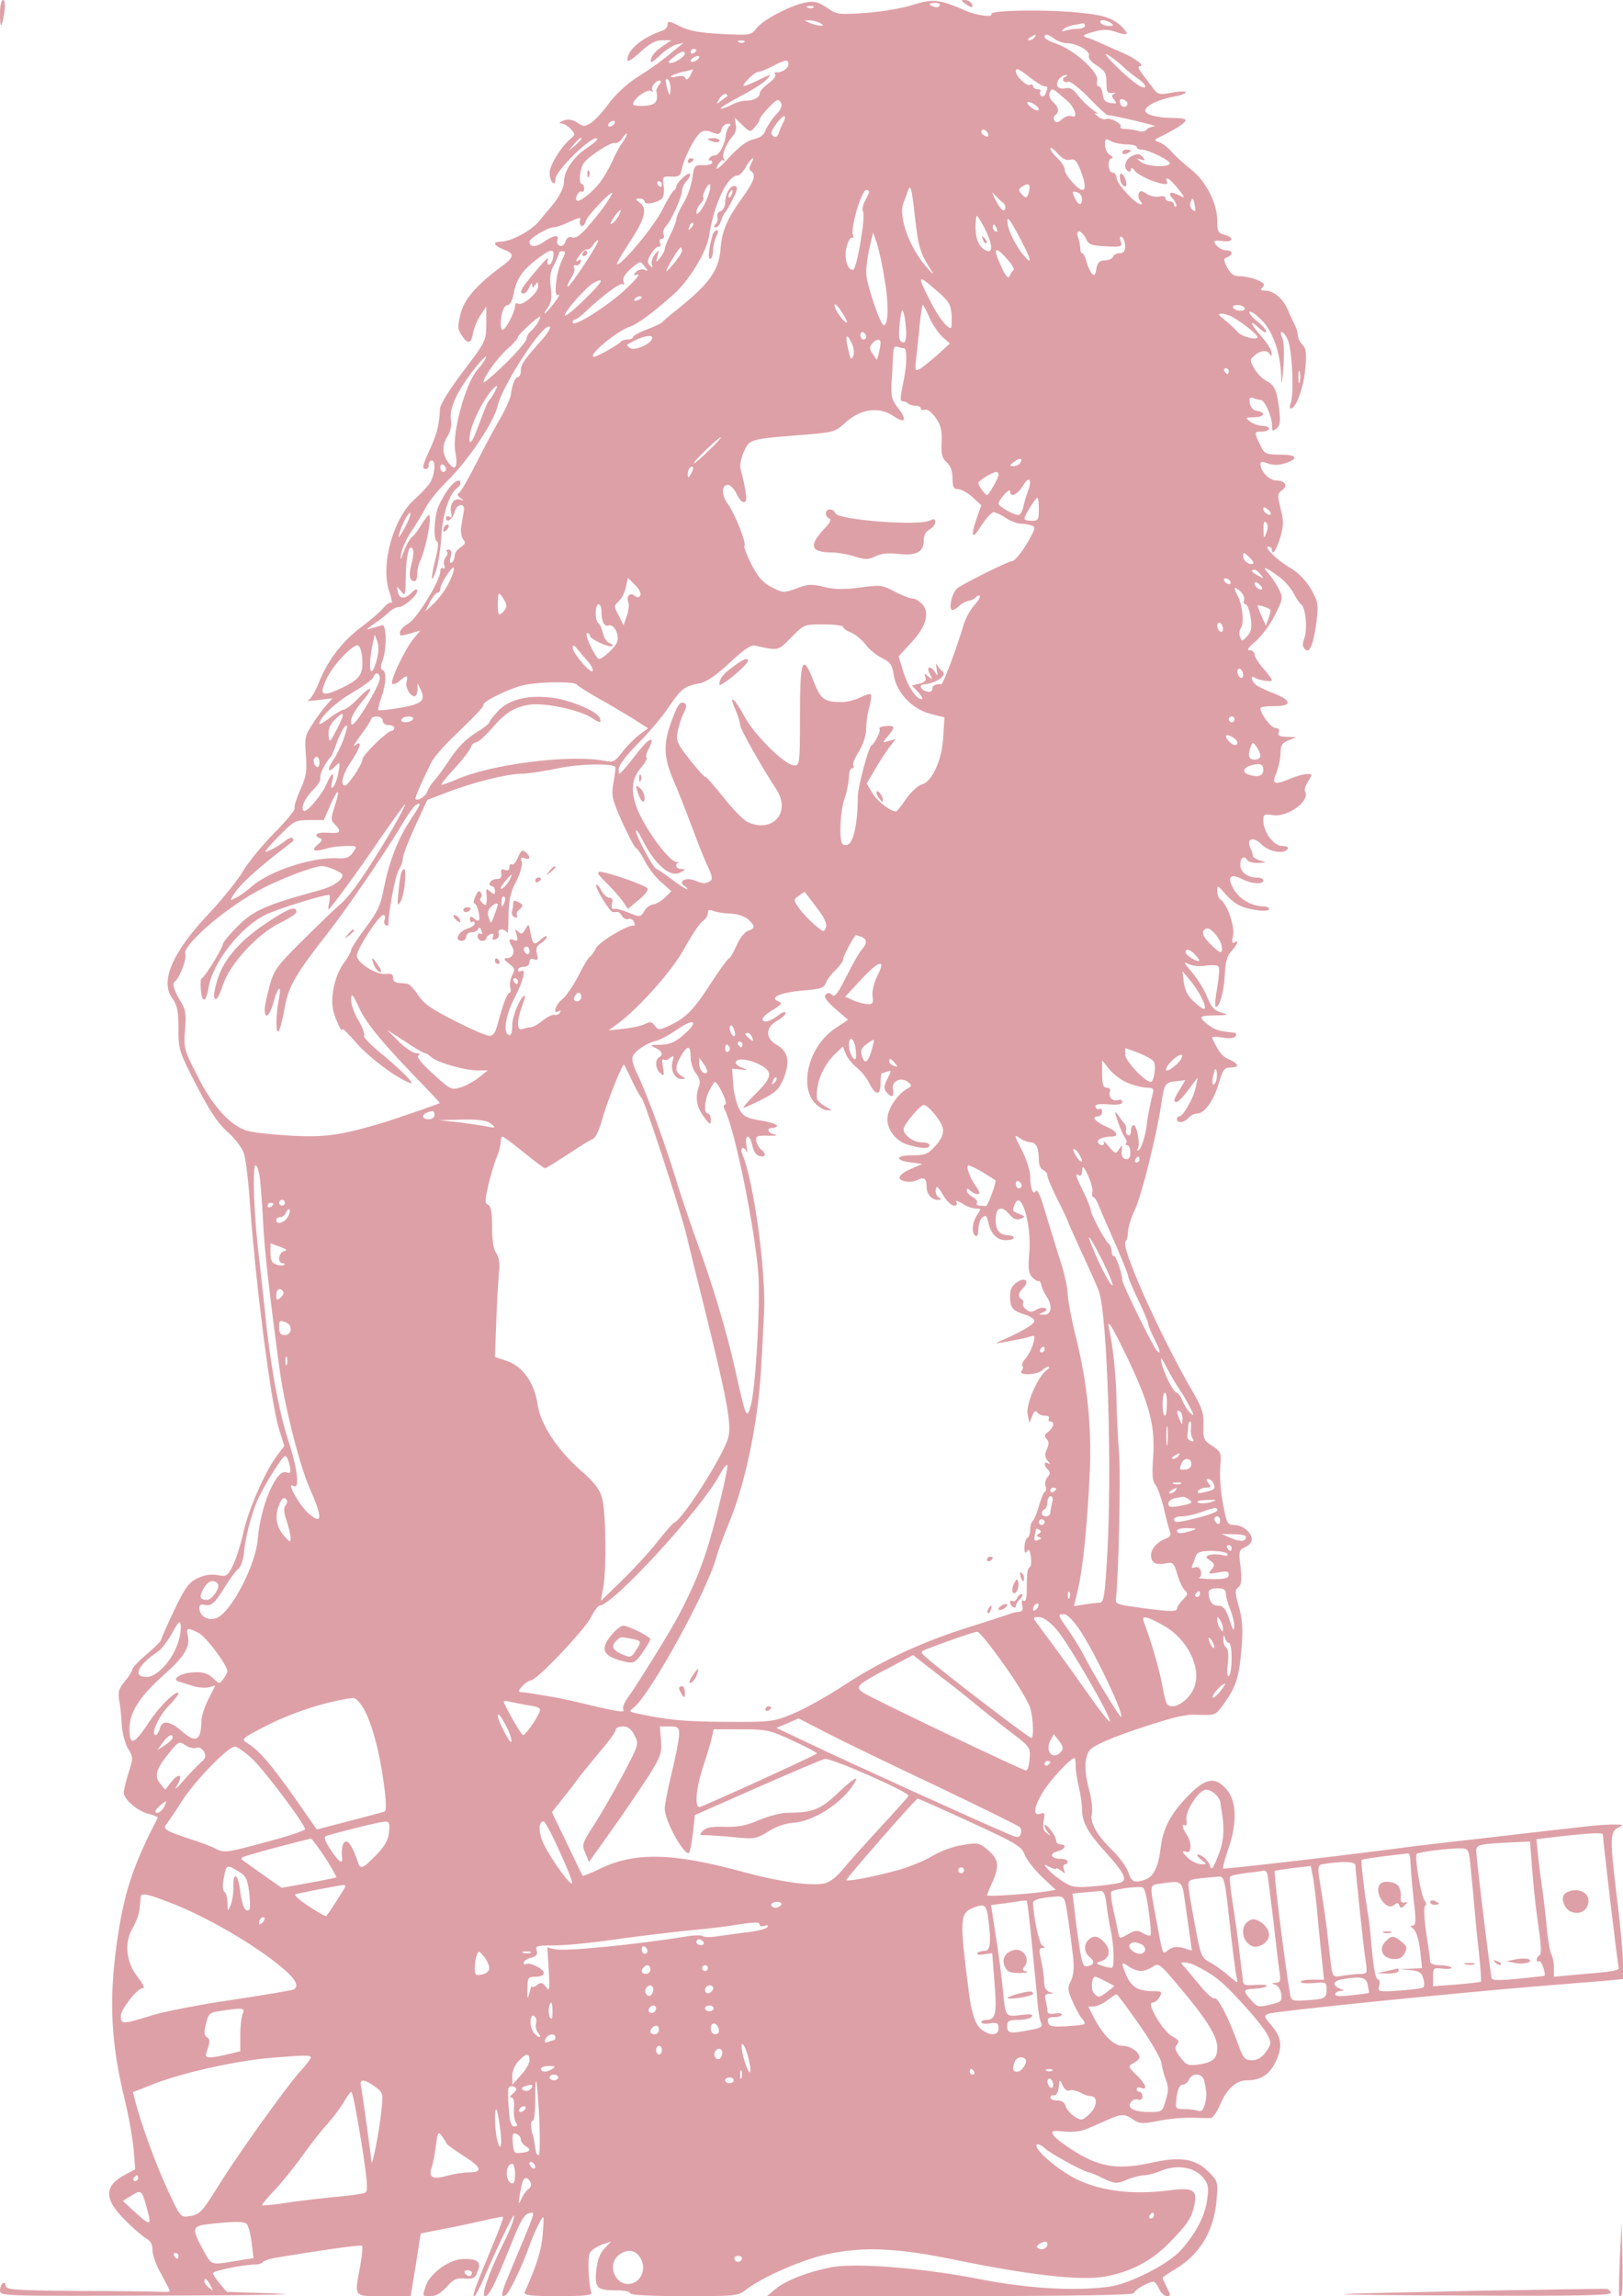 <?xml version="1.0" standalone="no"?>
<!DOCTYPE svg PUBLIC "-//W3C//DTD SVG 20010904//EN"
 "http://www.w3.org/TR/2001/REC-SVG-20010904/DTD/svg10.dtd">
<svg version="1.0" xmlns="http://www.w3.org/2000/svg"
 width="564pt" height="798pt" viewBox="0 0 564 798"
 preserveAspectRatio="xMidYMid meet">

<g transform="translate(0,798) scale(0.1,-0.1)"
fill="#DEA0A7" stroke="none">
<path d="M0 7933 c0 -55 6 -54 15 5 4 26 2 42 -5 42 -5 0 -10 -21 -10 -47z"/>
<path d="M2793 7970 c-52 -12 -141 -59 -163 -87 -20 -26 -22 -26 -123 -21 -78
4 -113 11 -145 27 -35 18 -42 19 -42 6 0 -9 -8 -18 -17 -21 -71 -24 -123 -67
-123 -102 0 -9 17 1 45 27 33 30 53 41 76 41 l32 0 -34 -23 c-19 -12 -35 -32
-37 -42 -3 -17 2 -14 30 11 18 18 44 35 58 39 l25 6 -22 -18 c-50 -42 -81 -65
-138 -101 -36 -23 -76 -60 -98 -90 -20 -28 -48 -59 -62 -68 -23 -15 -27 -15
-49 0 -18 11 -31 13 -48 7 -15 -6 -17 -10 -7 -10 9 -1 23 -9 33 -20 15 -17 15
-19 0 -32 -34 -28 -74 -93 -74 -120 0 -30 20 -52 20 -22 1 31 130 156 145 141
3 -3 -13 -17 -35 -32 -46 -30 -80 -79 -80 -116 0 -23 -17 -56 -47 -91 -7 -8
-25 -29 -40 -48 -27 -33 -98 -71 -134 -71 -29 0 -23 -14 11 -27 39 -15 38 -26
-7 -59 -86 -63 -131 -115 -143 -166 -10 -41 -10 -52 4 -73 22 -33 33 -31 40 8
3 17 15 46 26 62 l20 30 0 -60 c-1 -59 -1 -61 -80 -165 -47 -62 -80 -115 -81
-130 -3 -57 -9 -83 -33 -137 -28 -61 -31 -73 -16 -73 6 0 10 7 10 15 0 8 5 15
10 15 16 0 11 -53 -7 -80 -9 -13 -33 -38 -52 -55 -75 -66 -120 -230 -88 -322
8 -24 11 -40 7 -38 -5 3 -17 -5 -27 -17 -10 -13 -44 -42 -76 -66 -68 -51 -117
-115 -149 -194 -12 -32 -29 -59 -38 -62 -8 -3 8 -2 35 1 l50 6 -21 -24 c-12
-13 -34 -43 -49 -67 -25 -38 -27 -48 -22 -108 4 -56 1 -74 -20 -120 -13 -30
-22 -58 -19 -63 3 -4 -29 -44 -72 -87 -43 -44 -92 -104 -109 -134 -18 -30 -70
-95 -117 -145 -127 -134 -171 -236 -127 -295 17 -24 21 -43 21 -105 0 -72 2
-79 62 -196 46 -89 74 -132 109 -163 26 -23 51 -56 57 -76 6 -19 16 -100 21
-180 21 -286 73 -687 100 -775 l19 -60 -24 -32 c-43 -56 -103 -195 -119 -272
-9 -40 -25 -91 -36 -112 -18 -37 -22 -39 -53 -33 -23 4 -46 0 -70 -11 -30 -15
-43 -32 -81 -112 -25 -52 -45 -98 -45 -102 0 -4 -23 -27 -50 -50 -28 -23 -50
-47 -50 -53 0 -5 -12 -24 -26 -41 -21 -25 -25 -37 -20 -66 4 -20 8 -58 9 -86
2 -27 11 -64 22 -82 18 -30 18 -34 2 -83 -9 -29 -17 -60 -17 -70 0 -24 51 -67
90 -75 17 -4 30 -10 28 -13 -88 -169 -119 -266 -143 -442 -27 -196 -19 -344
29 -540 13 -52 26 -127 30 -167 l6 -72 -32 -17 c-77 -40 -78 -85 -5 -158 28
-29 62 -58 74 -65 16 -8 23 -21 23 -42 0 -16 13 -53 30 -82 16 -30 30 -56 30
-59 0 -3 -12 -4 -28 -3 -15 1 -143 3 -284 3 -226 2 -258 4 -258 18 0 8 -4 12
-10 9 -5 -3 -10 -15 -10 -26 0 -19 12 -19 568 -17 331 1 495 4 394 7 l-174 6
-24 28 c-13 16 -24 32 -24 37 0 8 107 30 148 30 11 0 23 4 26 9 3 4 25 12 48
15 173 29 292 45 296 41 3 -3 0 -34 -6 -69 -21 -112 -26 -106 82 -106 l93 0
18 109 17 109 87 17 c47 9 111 23 141 30 30 7 56 12 58 10 2 -2 -13 -43 -33
-91 -64 -153 -75 -184 -67 -184 4 0 20 30 36 68 41 95 97 212 101 212 7 0 -12
-50 -40 -105 -45 -91 -74 -175 -60 -175 15 0 32 35 91 180 32 81 47 106 63
108 22 4 29 24 -70 -212 -28 -67 -31 -84 -11 -72 12 7 59 106 82 172 10 28 26
64 35 80 16 29 16 28 11 -39 -4 -57 -20 -107 -63 -204 -4 -10 23 -13 116 -13
92 0 119 3 116 12 -10 31 -14 122 -5 138 5 10 24 23 42 29 l32 11 -24 -25
c-16 -17 -24 -40 -28 -76 -6 -61 2 -69 71 -69 26 0 47 -4 47 -10 0 -6 69 -10
187 -10 184 0 187 0 219 25 57 43 195 103 279 121 126 27 242 22 445 -20 259
-53 435 -73 519 -58 87 15 163 54 224 117 62 63 77 85 87 130 12 55 -3 64 -92
52 -122 -15 -229 -2 -312 37 -69 33 -157 109 -143 123 4 3 17 -3 30 -15 20
-18 137 -82 152 -82 3 0 25 -9 49 -21 41 -19 46 -19 81 -5 21 9 48 16 60 16
12 0 40 7 61 16 53 22 112 13 143 -22 20 -24 22 -34 16 -78 -7 -57 -40 -119
-92 -177 -46 -50 -182 -119 -254 -127 -120 -15 -280 -5 -439 26 -202 40 -438
59 -523 42 -81 -16 -155 -45 -192 -75 l-30 -25 638 0 c407 0 637 4 637 10 0
10 51 40 68 40 5 0 14 -11 20 -25 6 -14 19 -25 27 -25 14 0 14 3 0 30 -8 16
-15 31 -15 34 0 2 19 15 43 29 87 52 136 133 145 244 5 60 4 63 -29 96 -45 45
-98 53 -196 31 -114 -25 -176 -17 -262 35 -39 24 -76 51 -81 61 -8 15 -4 16
39 12 30 -3 61 1 82 11 19 8 50 22 71 31 45 20 58 20 87 -1 21 -14 31 -15 86
-4 34 7 86 12 116 11 30 -1 60 -1 67 -1 7 1 22 22 32 47 24 55 55 83 92 84 47
0 77 18 98 59 28 55 25 89 -11 131 -28 33 -28 35 -9 42 23 8 599 67 910 93
107 9 223 18 258 21 l62 6 0 56 c0 31 -9 129 -20 217 -26 213 -26 239 3 253
20 10 20 11 -12 11 -19 1 -73 -3 -120 -9 -47 -5 -185 -21 -306 -35 -121 -14
-238 -27 -260 -30 -205 -28 -671 -82 -674 -79 -3 2 5 32 17 67 31 88 30 166
-4 206 -40 48 -74 43 -135 -20 -60 -61 -87 -113 -95 -176 -8 -69 -24 -103 -51
-114 -40 -15 -51 -11 -62 24 -6 18 -30 51 -52 73 -57 55 -82 99 -75 129 4 14
-1 53 -10 88 -11 41 -15 76 -10 101 7 35 12 40 69 66 61 27 223 80 262 86 11
1 22 3 25 4 3 1 25 1 50 0 43 -1 47 1 76 43 40 56 51 92 59 195 5 62 2 96 -10
138 -14 49 -14 58 -2 67 11 9 13 25 8 71 -7 54 -6 59 16 69 13 5 23 18 23 27
0 24 -32 50 -61 50 -23 0 -26 6 -37 63 -12 62 -15 107 -10 162 2 24 -3 33 -29
50 -30 18 -32 24 -31 70 2 44 -4 62 -44 130 -112 195 -244 492 -227 510 5 5 9
21 9 35 0 14 11 49 24 76 22 46 75 256 91 364 11 73 13 78 50 82 l34 4 -19
-32 c-22 -35 -24 -44 -11 -44 5 0 24 19 41 43 l32 42 -7 -35 c-7 -36 -44 -100
-57 -100 -5 0 -8 -4 -8 -10 0 -15 26 -12 40 5 7 8 21 15 30 15 26 0 58 45 76
107 13 45 19 53 40 53 32 0 30 12 -4 28 -25 10 -36 24 -60 75 -2 4 14 5 36 1
25 -4 42 -2 46 5 4 6 1 12 -6 12 -45 5 -56 7 -74 17 -11 6 -26 18 -34 26 -11
14 -6 16 41 17 49 1 51 2 23 10 -24 7 -35 19 -48 52 -9 24 -33 63 -53 87 -29
34 -32 40 -14 30 14 -7 39 -10 62 -6 21 3 40 2 44 -4 3 -5 1 -37 -5 -71 -6
-34 -9 -63 -6 -66 11 -12 29 46 32 105 2 48 8 70 23 86 22 24 28 42 10 30 -8
-4 -9 3 -4 24 7 32 -21 112 -44 126 -6 4 -11 17 -11 29 0 21 1 21 23 -4 12
-15 33 -34 47 -42 29 -18 110 -30 110 -16 0 5 -8 9 -19 9 -39 0 -81 23 -102
57 -27 43 -15 60 27 38 33 -17 74 -20 74 -5 0 6 -9 10 -21 10 -34 0 -59 19
-59 45 0 25 14 33 25 15 3 -5 21 -10 38 -9 30 1 30 1 7 8 -14 4 -25 11 -26 16
0 6 -4 18 -9 28 -14 33 10 41 38 13 27 -27 80 -36 92 -16 4 6 -5 10 -20 10
-29 0 -65 49 -65 89 0 21 3 23 34 18 52 -8 131 51 111 83 -3 5 2 21 11 35 16
24 15 25 -4 25 -11 0 -36 -7 -55 -15 -60 -25 -69 -21 -51 20 7 19 14 49 14 68
0 27 5 35 28 44 l27 11 -34 1 c-25 1 -32 5 -27 16 3 10 -1 15 -12 15 -15 0
-52 49 -52 69 0 4 21 7 48 7 63 -1 62 20 -1 44 -27 10 -55 24 -63 30 -16 14
-19 35 -4 25 16 -10 60 -16 60 -9 0 3 -13 22 -30 41 -16 18 -30 40 -30 48 0 8
-8 15 -17 15 -12 0 -6 9 20 31 20 17 51 58 67 91 29 57 29 61 14 91 -9 18 -26
43 -38 56 -23 27 -8 21 42 -16 17 -13 39 -38 48 -56 9 -18 21 -35 26 -38 15
-10 22 -85 11 -116 -8 -21 -7 -31 3 -40 16 -16 30 23 40 106 6 52 3 63 -21
105 -16 28 -44 56 -69 71 -47 27 -96 75 -78 75 7 0 12 -5 12 -11 0 -24 18 4
30 47 11 38 11 55 0 97 -11 45 -11 52 5 63 22 16 11 34 -20 34 -24 0 -55 33
-55 57 0 9 7 10 26 2 19 -6 37 -6 60 1 50 17 41 30 -18 30 -48 0 -54 3 -66 28
-25 51 -25 52 2 52 14 0 26 5 26 10 0 6 -10 10 -23 10 -13 0 -32 7 -43 15 -18
14 -17 14 14 15 36 0 44 17 10 22 -13 2 -22 12 -25 27 -2 18 0 22 13 17 8 -3
20 -6 25 -6 13 0 39 -56 39 -86 0 -23 2 -25 16 -13 13 10 14 24 9 68 -8 67
-16 83 -47 99 -13 7 -31 26 -40 42 -15 27 -15 30 1 44 21 19 47 21 54 4 3 -8
6 -6 6 4 1 10 -15 35 -34 57 -40 44 -47 66 -10 31 14 -13 25 -19 25 -12 0 6
-14 22 -32 36 -18 14 -29 28 -26 32 4 4 23 -9 42 -28 39 -39 65 -114 68 -192
1 -40 3 -34 8 29 3 44 2 88 -3 98 -15 32 1 31 17 -1 16 -31 24 -191 11 -224
-4 -10 -3 -18 1 -18 18 1 44 73 50 138 5 55 3 71 -10 84 -9 9 -16 24 -16 32 0
9 -4 24 -9 34 -5 9 -17 34 -25 54 -18 41 -50 68 -80 68 -16 0 -17 3 -8 12 9 9
5 15 -19 25 -17 7 -44 13 -60 13 -22 0 -32 7 -44 30 -14 27 -14 31 0 36 21 8
19 24 -3 24 -18 0 -42 18 -42 30 0 4 14 5 30 2 36 -5 40 13 5 22 -22 6 -25 12
-25 49 0 61 -39 137 -91 178 -24 19 -54 46 -67 61 -13 15 -32 30 -44 34 -20 6
-19 8 13 23 49 25 79 45 79 53 0 5 -17 8 -39 8 -59 0 -101 11 -101 26 0 17 50
40 103 49 20 3 37 10 37 14 0 5 -21 4 -47 -1 -44 -8 -50 -6 -65 14 -9 13 -27
35 -38 51 -15 19 -17 27 -8 27 18 1 -18 28 -62 47 -19 8 -51 22 -70 31 -19 9
-44 19 -55 22 -16 6 -11 9 23 19 32 9 52 9 74 2 45 -16 53 -13 32 10 -30 33
-63 46 -144 54 -113 13 -324 10 -315 -4 7 -12 -50 -5 -85 10 -96 42 -117 44
-188 22 -37 -12 -111 -24 -164 -28 -87 -6 -100 -5 -125 12 -39 27 -53 31 -90
23z m472 -10 c-3 -5 -12 -7 -20 -3 -21 7 -19 13 6 13 11 0 18 -4 14 -10z
m-438 -6 c-3 -3 -12 -4 -19 -1 -8 3 -5 6 6 6 11 1 17 -2 13 -5z m23 -54 c13
-9 13 -10 0 -9 -8 0 -24 4 -35 9 l-20 9 20 0 c11 0 27 -4 35 -9z m1010 0 c12
-8 11 -10 -7 -10 -12 0 -25 5 -28 10 -8 13 15 13 35 0z m-90 -10 c0 -5 -11
-10 -24 -10 -13 0 -33 -3 -43 -6 -12 -5 -15 -4 -8 4 6 6 21 12 35 15 14 2 28
5 33 6 4 0 7 -3 7 -9z m-175 -40 c-3 -5 -12 -10 -18 -10 -7 0 -6 4 3 10 19 12
23 12 15 0z m69 -5 c11 -8 30 -15 43 -15 35 0 83 -28 77 -44 -3 -8 8 -22 28
-34 28 -18 33 -27 33 -59 0 -32 3 -38 20 -36 11 1 14 0 7 -3 -10 -5 -10 -9 0
-21 10 -13 8 -14 -12 -11 -19 2 -26 10 -28 31 -2 15 -8 27 -14 27 -6 0 -8 8
-5 19 7 30 -81 109 -145 130 -21 7 -38 17 -38 22 0 13 12 11 34 -6z m-1077
-11 c-3 -3 -12 -4 -19 -1 -8 3 -5 6 6 6 11 1 17 -2 13 -5z m-167 -28 c0 -3 -4
-8 -10 -11 -5 -3 -10 -1 -10 4 0 6 5 11 10 11 6 0 10 -2 10 -4z m-40 -12 c0
-11 -34 -33 -50 -33 -10 0 -8 6 9 19 23 20 41 26 41 14z m1518 -41 c16 -16 41
-36 56 -46 35 -24 34 -44 -1 -21 -38 24 -133 119 -106 105 11 -6 34 -23 51
-38z m-1478 17 c-8 -5 -17 -7 -19 -4 -3 3 1 9 9 14 8 5 17 7 19 4 3 -3 -1 -9
-9 -14z m320 -14 c0 -14 -27 -31 -43 -27 -5 1 -6 -3 -3 -8 4 -5 -7 -19 -24
-31 -16 -12 -30 -27 -30 -35 0 -14 -21 -25 -51 -25 -11 0 -34 -7 -50 -16 -17
-8 -33 -14 -35 -11 -2 2 27 20 66 41 39 20 79 45 90 56 25 25 23 25 -28 0 -54
-26 -60 -25 -32 5 13 14 29 25 35 25 6 0 28 9 50 20 46 24 55 25 55 6z m-341
-38 c-8 -14 -14 -18 -17 -10 -2 8 -13 10 -30 6 -15 -4 -24 -3 -20 1 4 4 22 11
40 15 18 4 34 8 36 9 1 1 -3 -9 -9 -21z m1181 -8 c21 -16 43 -30 49 -30 13 0
13 -3 5 -24 -3 -9 -10 -13 -15 -10 -5 3 -7 10 -4 15 4 5 -1 9 -9 9 -9 0 -16 5
-16 11 0 5 -5 7 -11 4 -10 -7 -49 30 -49 47 0 14 11 9 50 -22z m122 3 c-6 -2
-10 -9 -7 -13 3 -5 11 -7 18 -4 7 2 39 -23 71 -56 32 -33 61 -60 65 -60 22 -1
182 -39 164 -39 -12 -1 -25 -6 -29 -12 -4 -6 -17 -8 -33 -3 -14 4 -34 6 -44 6
-9 0 -15 3 -13 7 7 11 -39 35 -52 27 -5 -3 -18 2 -28 10 -11 9 -12 13 -4 9 8
-3 6 0 -4 7 -22 15 -44 36 -68 66 -10 13 -24 19 -36 15 -11 -2 -23 0 -27 7 -8
13 12 40 29 39 7 0 6 -2 -2 -6z m-1372 -40 c0 -32 -5 -28 -14 10 -4 19 -3 26
4 22 5 -3 10 -18 10 -32z m-39 13 c-6 -8 -11 -18 -10 -22 7 -38 -2 -49 -41
-52 -22 -1 -40 1 -40 6 0 18 49 54 62 46 7 -4 10 -4 6 1 -9 9 9 35 24 35 6 0
6 -6 -1 -14z m1382 -26 c7 -6 21 -18 33 -28 28 -22 42 -65 19 -56 -9 4 -24 -1
-34 -10 -14 -13 -21 -14 -26 -6 -4 7 -4 15 1 19 16 11 14 28 -6 46 -10 9 -16
23 -13 31 6 17 10 17 26 4z m-1145 -14 c-2 -1 -12 -8 -22 -16 -18 -14 -18 -14
-6 7 8 12 18 19 23 16 4 -3 7 -6 5 -7z m169 -64 c-14 -15 -30 -39 -36 -53 -6
-18 -19 -28 -42 -33 -22 -4 -50 -25 -86 -64 -35 -38 -49 -48 -41 -30 7 14 17
24 22 21 5 -4 6 -1 1 6 -8 13 10 55 33 80 8 8 12 25 9 38 l-4 24 27 -26 c26
-25 27 -25 43 -7 9 10 17 23 17 27 0 5 14 24 32 42 27 28 33 31 41 17 7 -11 2
-23 -16 -42z m1221 36 c-5 -15 -23 -11 -26 6 -2 11 2 14 13 10 9 -4 14 -11 13
-16z m-308 -18 c0 -6 -9 -5 -20 2 -11 7 -20 16 -20 21 0 4 9 3 20 -3 11 -6 20
-15 20 -20z m-889 -47 c-5 -10 -12 -26 -15 -36 -3 -10 -10 -15 -16 -12 -15 9
-12 19 11 49 23 30 36 29 20 -1z m-586 -3 c-3 -5 -11 -10 -16 -10 -6 0 -7 5
-4 10 3 6 11 10 16 10 6 0 7 -4 4 -10z m400 -8 c-5 -4 -11 -18 -13 -32 -3 -34
-23 -70 -38 -70 -7 0 -16 -5 -19 -10 -4 -6 -3 -9 2 -8 4 2 8 -1 8 -7 0 -5 -14
-10 -31 -9 -30 1 -32 -1 -38 -44 -3 -25 -17 -65 -31 -88 -14 -23 -25 -49 -25
-56 0 -8 -9 -31 -20 -53 -11 -22 -20 -44 -20 -50 0 -6 -7 -20 -16 -31 -14 -18
-15 -18 -9 6 6 24 6 24 -10 5 -8 -11 -13 -26 -10 -35 5 -12 4 -13 -7 -2 -10
10 -9 18 5 40 9 15 21 26 26 25 6 -2 8 4 5 12 -4 8 -1 15 6 15 7 0 10 7 6 15
-3 8 0 20 7 27 18 18 57 104 57 125 0 9 7 25 17 35 9 10 14 21 10 24 -6 7 -47
-32 -47 -45 0 -5 -4 -11 -8 -13 -4 -1 -23 -32 -41 -68 -28 -57 -146 -198 -157
-188 -2 2 17 35 42 73 55 83 65 120 38 140 -17 13 -18 14 -1 15 9 0 17 -5 17
-11 0 -14 52 -2 63 14 4 7 6 26 3 43 -4 30 -3 32 27 30 27 -1 32 3 37 29 8 38
44 108 63 123 11 9 22 10 42 2 23 -9 28 -7 32 10 3 11 13 20 22 20 9 0 12 -3
6 -8z m898 -26 c4 -10 1 -13 -9 -9 -7 3 -14 9 -14 14 0 14 17 10 23 -5z
m-1271 -33 c-11 -15 -27 -45 -35 -65 -9 -21 -28 -53 -42 -72 -27 -35 -73 -71
-81 -63 -8 8 8 37 17 31 5 -3 9 2 9 10 0 9 -3 16 -7 16 -14 0 -8 56 6 74 23
28 95 73 108 69 7 -2 18 5 25 16 7 11 14 18 16 16 2 -2 -5 -16 -16 -32z m-142
14 c0 -2 -10 -12 -22 -23 l-23 -19 19 23 c18 21 26 27 26 19z m1896 -19 c19 0
34 -4 34 -9 0 -5 8 -9 17 -9 24 0 104 -40 98 -49 -8 -14 -77 -10 -99 5 -18 14
-18 15 -2 10 16 -5 17 -4 7 8 -10 12 -18 13 -37 4 -24 -11 -32 -42 -14 -53 6
-3 10 -1 10 6 0 8 5 6 13 -4 17 -24 121 -61 113 -41 -10 25 8 15 38 -22 23
-29 25 -34 8 -25 -34 18 -47 13 -27 -9 10 -11 15 -23 12 -27 -4 -3 -7 -1 -7 5
0 7 -7 12 -15 12 -8 0 -15 5 -15 11 0 7 -9 9 -21 6 -12 -3 -32 1 -44 9 -19 13
-23 13 -28 1 -3 -8 0 -20 6 -26 7 -7 7 -11 1 -11 -18 0 -84 72 -84 92 0 10 -6
18 -14 18 -16 0 -19 50 -2 50 6 0 3 5 -6 11 -10 5 -18 21 -18 35 0 22 2 24 21
13 12 -6 37 -11 55 -11z m-197 -53 c15 4 22 -3 35 -35 18 -45 20 -70 7 -70
-15 0 -61 52 -61 70 0 9 -11 27 -25 40 -14 13 -25 28 -25 34 0 6 12 -2 25 -17
17 -19 31 -26 44 -22z m-1109 -14 c-7 -13 -7 -22 0 -26 18 -11 11 -34 -26 -86
-58 -80 -75 -120 -80 -183 -6 -76 -38 -121 -150 -211 -27 -21 -51 -42 -54 -46
-3 -3 -26 -14 -52 -24 -27 -10 -48 -22 -48 -26 0 -5 -9 -9 -19 -9 -11 0 -22
-4 -25 -9 -6 -8 -81 -51 -91 -51 -29 0 79 91 125 105 25 8 84 52 153 114 53
48 113 147 121 201 17 111 64 210 99 210 7 0 20 14 29 30 19 33 35 42 18 11z
m-310 -71 c0 -5 -2 -10 -4 -10 -3 0 -8 5 -11 10 -3 6 -1 10 4 10 6 0 11 -4 11
-10z m165 -27 c-9 -38 -45 -94 -45 -71 0 9 7 23 15 31 8 8 12 17 9 20 -6 6 14
47 22 47 4 0 3 -12 -1 -27z m1112 7 c-5 -28 -12 -33 -27 -14 -12 13 -11 17 1
25 22 14 29 11 26 -11z m-397 -99 c11 -99 18 -121 56 -181 11 -17 6 -14 -13 8
-61 67 -102 178 -84 225 5 12 12 31 15 41 10 30 14 17 26 -93z m-160 92 c-1
-5 -7 -19 -15 -33 -7 -14 -10 -29 -6 -35 10 -13 -21 -198 -34 -202 -20 -6 -34
45 -22 82 5 19 14 32 18 29 5 -3 6 1 3 9 -9 26 30 157 47 157 5 0 9 -3 9 -7z
m464 -36 c9 -7 12 -17 8 -25 -6 -8 -15 1 -31 30 -12 24 -16 35 -8 25 9 -10 22
-24 31 -30z m276 12 c0 -26 -13 -24 -26 5 -9 20 -9 23 8 18 10 -2 18 -13 18
-23z m-1647 -6 c-9 -16 -37 -52 -62 -81 -31 -38 -49 -51 -62 -47 -12 4 -19 -1
-24 -14 -3 -12 -12 -18 -20 -15 -8 3 -11 12 -8 20 8 20 -14 17 -48 -7 -27 -19
-49 -19 -49 1 0 12 64 50 84 50 9 0 35 9 57 20 31 14 39 16 35 5 -3 -8 -1 -17
4 -20 5 -3 12 5 16 17 5 18 80 98 92 98 1 0 -5 -12 -15 -27z m2039 -18 c4 -20
2 -23 -8 -14 -7 6 -10 17 -7 25 7 20 10 18 15 -11z m-2002 -34 c-5 -11 -15
-23 -22 -27 -7 -5 -8 -2 -3 7 21 37 44 55 25 20z m1271 -43 c27 -53 31 -88 9
-80 -26 10 -39 36 -40 80 0 23 2 42 5 42 2 0 14 -19 26 -42z m123 -35 c43 -80
46 -101 8 -54 -26 34 -50 83 -51 109 -2 24 8 11 43 -55z m-1143 34 c-10 -9
-11 -8 -5 6 3 10 9 15 12 12 3 -3 0 -11 -7 -18z m1063 -3 c3 -8 2 -12 -4 -9
-6 3 -10 10 -10 16 0 14 7 11 14 -7z m311 -36 c8 -18 20 -22 68 -24 55 -3 58
-2 51 18 -4 14 -2 18 5 14 6 -4 11 -18 11 -32 0 -17 -6 -24 -19 -24 -11 0 -21
-6 -23 -12 -3 -7 -15 -13 -29 -13 -18 0 -25 -7 -29 -29 -4 -24 -7 -27 -17 -15
-6 8 -14 26 -18 42 -4 15 -10 27 -14 27 -4 0 -7 8 -7 18 0 9 -4 27 -8 39 -10
30 15 22 29 -9z m-700 -144 c14 -85 12 -154 -4 -154 -12 0 -61 146 -61 183 0
19 5 59 12 87 l12 52 13 -37 c7 -21 20 -80 28 -131z m-1045 56 c-29 -44 -55
-79 -57 -76 -3 2 3 16 12 30 9 14 14 30 10 36 -4 6 -1 9 6 8 6 -2 14 3 17 11
3 10 0 11 -9 5 -10 -6 -9 -1 3 16 9 14 21 24 27 23 6 -2 16 6 23 17 7 10 14
17 17 15 2 -3 -20 -41 -49 -85z m340 48 c-1 -7 -15 -29 -32 -48 -23 -27 -27
-29 -18 -10 17 33 41 70 46 70 2 0 4 -6 4 -12z m1152 -67 c-5 -3 -11 -13 -14
-21 -4 -10 -13 0 -27 30 -31 66 -26 79 14 35 20 -21 32 -41 27 -44z m-1600 44
c-2 -14 -9 -25 -14 -25 -6 0 -7 8 -4 18 6 16 -21 -13 -71 -75 -25 -31 -28 -43
-13 -43 6 0 15 10 20 23 5 13 9 16 10 7 0 -13 1 -13 10 0 8 12 10 11 10 -6 0
-22 -55 -69 -70 -59 -6 3 -10 0 -10 -8 0 -18 -28 -75 -41 -82 -5 -4 -9 4 -9
17 0 38 11 68 25 68 7 0 16 17 20 38 9 51 29 81 78 119 51 40 66 41 59 8z m32
-7 c-21 -41 -32 -134 -14 -123 8 5 1 -8 -14 -28 -31 -40 -47 -51 -22 -15 12
16 14 35 10 69 -5 34 -2 55 12 80 10 19 17 37 17 40 -1 3 4 6 12 6 11 0 11 -5
-1 -29z m287 -25 c12 -15 12 -16 -3 -10 -9 3 -22 -1 -29 -9 -10 -12 -9 -13 7
-8 10 3 -9 -21 -44 -53 -63 -59 -182 -133 -182 -114 0 6 4 11 9 11 4 0 21 12
37 28 61 57 121 102 129 94 5 -4 5 1 2 10 -4 11 4 25 24 43 36 30 33 29 50 8z
m-210 -114 c-34 -34 -65 -59 -68 -56 -7 8 73 99 100 114 41 22 31 3 -32 -58z
m1225 30 c42 -36 48 -47 51 -85 1 -24 0 -44 -3 -44 -14 0 -46 42 -73 97 -45
89 -43 91 25 32z m-1026 -23 c0 -2 -7 -7 -16 -10 -8 -3 -12 -2 -9 4 6 10 25
14 25 6z m713 -86 c-6 -7 -43 43 -43 59 0 8 11 -1 23 -20 13 -19 22 -36 20
-39z m286 18 c10 -24 31 -54 45 -68 l27 -24 -43 -39 c-24 -21 -51 -43 -61 -49
-17 -9 -18 -6 -13 39 3 26 9 78 12 116 4 37 9 67 11 67 2 0 12 -19 22 -42z
m1096 32 c3 -5 -3 -10 -14 -10 -11 0 -23 5 -26 10 -3 6 3 10 14 10 11 0 23 -4
26 -10z m-1176 -82 c1 -21 -3 -38 -8 -38 -17 0 -20 16 -14 71 6 44 8 49 14 29
4 -14 7 -42 8 -62z m1136 49 c35 -20 85 -60 85 -68 0 -13 -55 0 -70 18 -8 10
-28 28 -44 41 -23 18 -25 22 -10 22 11 -1 28 -6 39 -13z m-2414 -15 c-5 -10
-17 -24 -25 -32 -9 -7 -16 -19 -16 -27 0 -8 -34 -48 -75 -88 -41 -40 -75 -68
-75 -64 0 18 49 86 84 117 20 17 36 36 36 41 0 8 69 71 78 71 1 0 -2 -8 -7
-18z m19 -55 c-70 -79 -80 -93 -80 -114 0 -13 -4 -23 -9 -23 -11 0 -21 -25
-26 -63 -3 -15 -20 -54 -39 -85 -18 -31 -55 -100 -81 -152 -26 -52 -53 -98
-59 -102 -8 -6 -7 -11 4 -19 13 -9 12 -10 -2 -5 -21 6 -37 -19 -30 -47 3 -14
1 -18 -6 -13 -7 4 -12 2 -12 -4 0 -21 24 -4 30 21 7 29 37 33 32 4 -2 -11 -6
-35 -9 -53 -3 -18 0 -39 7 -47 9 -11 7 -16 -9 -27 -12 -7 -21 -20 -21 -30 0
-9 -5 -20 -10 -23 -7 -4 -9 2 -4 19 4 18 2 26 -7 26 -7 0 -9 -3 -6 -7 4 -3 2
-12 -4 -19 -6 -8 -9 -21 -5 -29 3 -9 2 -13 -4 -10 -6 3 -10 -1 -10 -11 0 -31
-80 -163 -111 -181 -16 -9 -29 -23 -29 -30 0 -15 -3 -15 38 -4 l33 10 -23 -28
c-30 -35 -84 -149 -75 -157 4 -4 15 0 25 9 24 22 31 21 25 -3 -5 -20 12 -50
28 -50 5 0 9 10 10 23 l0 22 11 -22 c18 -38 4 -50 -72 -63 -39 -7 -73 -10 -75
-8 -2 2 2 22 10 43 17 48 19 92 4 97 -7 2 -7 12 0 31 16 41 14 130 -1 124 -7
-2 -24 -7 -38 -11 -20 -6 -18 -3 10 16 19 13 43 31 52 41 10 9 25 17 33 17 19
0 65 40 65 57 0 8 -7 6 -21 -8 -23 -23 -43 -21 -47 7 -4 18 -3 18 12 -1 14
-19 15 -15 16 50 1 75 12 117 24 97 4 -6 2 -30 -4 -52 -11 -40 -7 -60 11 -60
5 0 9 11 9 25 0 14 4 33 9 43 20 39 44 162 31 162 -3 0 -14 -15 -25 -32 -10
-18 -25 -38 -32 -43 -8 -6 -21 -28 -29 -50 -13 -35 -14 -36 -10 -9 3 17 18 51
34 75 17 24 39 62 51 84 11 22 46 65 77 95 72 71 160 203 173 258 16 73 159
291 181 277 5 -3 -5 -20 -20 -38z m1120 2 c0 -5 -4 -9 -10 -9 -5 0 -10 7 -10
16 0 8 5 12 10 9 6 -3 10 -10 10 -16z m-746 -10 c-11 -19 -60 -38 -74 -29 -8
5 -12 10 -10 12 48 31 99 41 84 17z m701 -56 c-7 -15 -9 -14 -15 12 -14 55
-10 73 7 38 10 -19 13 -38 8 -50z m95 45 c0 -7 -3 -23 -6 -36 l-7 -23 -14 21
c-12 16 -12 24 -3 35 15 18 30 19 30 3z m81 -18 c12 0 11 -58 -2 -119 -12 -59
-12 -66 0 -66 5 0 13 -3 17 -7 4 -5 16 -8 26 -8 10 0 18 -4 18 -10 0 -5 6 -7
14 -4 8 3 23 -8 37 -27 18 -26 23 -44 21 -86 -2 -42 2 -56 18 -70 13 -12 20
-30 20 -55 0 -31 4 -38 19 -38 11 0 34 -13 51 -28 l30 -28 -15 -43 c-24 -68
-17 -80 15 -28 17 26 36 47 43 47 6 0 26 -9 42 -20 17 -11 40 -20 52 -20 12 0
28 -3 37 -6 14 -5 14 -9 -1 -37 -23 -45 -55 -87 -66 -87 -13 0 -166 -77 -190
-94 -19 -15 -33 -76 -17 -76 5 0 15 6 23 14 8 8 23 16 33 18 10 2 22 7 26 13
4 5 9 7 13 4 3 -3 -6 -18 -19 -32 -13 -14 -29 -43 -36 -64 -27 -91 -73 -212
-79 -211 -19 2 -31 -4 -31 -16 0 -9 -7 -12 -20 -9 -19 5 -28 22 -12 24 46 4
87 33 66 47 -6 4 -14 14 -18 22 -3 8 -4 2 -1 -15 4 -24 3 -27 -5 -12 -16 26
-33 21 -19 -5 11 -21 11 -22 -5 -9 -14 12 -16 12 -10 -2 4 -12 -2 -18 -21 -23
l-26 -6 22 -24 c12 -13 18 -24 12 -24 -19 0 -47 42 -64 95 l-16 54 43 47 c52
55 66 104 39 134 -10 11 -25 20 -34 20 -9 0 -37 11 -62 24 -43 23 -50 24 -120
14 -55 -7 -87 -7 -125 2 -44 11 -58 10 -96 -5 -44 -16 -47 -16 -86 4 -31 16
-47 34 -71 80 -16 32 -27 61 -24 64 8 8 -34 114 -58 146 -23 31 -22 66 1 66 8
0 22 -15 30 -32 16 -34 36 -39 33 -7 -3 26 -11 65 -19 92 -4 14 0 38 11 62 20
44 18 44 208 59 101 8 110 10 140 38 55 52 120 62 172 27 39 -27 48 -15 19 24
-25 31 -28 44 -26 87 2 28 4 69 5 93 1 31 5 41 15 37 8 -3 18 -5 23 -5z
m-1457 -42 c-4 -7 -15 -22 -25 -33 -41 -46 -89 -221 -77 -284 10 -55 1 -71
-23 -40 -23 30 -24 62 -3 94 10 16 14 37 11 57 -5 34 14 82 57 143 37 53 81
99 60 63z m2586 -38 c0 -5 -2 -10 -4 -10 -3 0 -8 5 -11 10 -3 6 -1 10 4 10 6
0 11 -4 11 -10z m247 -37 c-3 -10 -5 -2 -5 17 0 19 2 27 5 18 2 -10 2 -26 0
-35z m-2798 -35 c-7 -13 -15 -25 -18 -28 -6 -5 -16 -30 -45 -107 -18 -49 -30
-53 -22 -8 7 39 44 113 74 148 21 23 25 21 11 -5z m745 -203 c-25 -25 -49 -45
-52 -45 -8 1 84 90 93 90 3 0 -15 -20 -41 -45z m1081 -44 c-3 -6 -14 -11 -23
-11 -15 1 -15 2 2 15 21 16 32 13 21 -4z m-1995 -22 c0 -5 -4 -9 -10 -9 -5 0
-10 7 -10 16 0 8 5 12 10 9 6 -3 10 -10 10 -16z m851 -16 c-8 -15 -10 -15 -11
-2 0 17 10 32 18 25 2 -3 -1 -13 -7 -23z m1069 -3 c0 -9 -22 -50 -38 -70 -4
-6 -32 30 -32 42 0 7 48 37 63 38 4 0 7 -5 7 -10z m102 -58 c-6 -15 -13 -39
-16 -54 -4 -16 -11 -28 -17 -28 -16 0 -69 30 -69 39 0 14 39 57 40 44 0 -24
26 -13 45 19 21 36 33 22 17 -20z m38 -62 c0 -36 -2 -40 -25 -40 -14 0 -25 3
-25 8 0 10 39 72 45 72 3 0 5 -18 5 -40z m806 -17 c-7 -7 -26 7 -26 19 0 6 6
6 15 -2 9 -7 13 -15 11 -17z m-3011 -50 c-14 -26 -23 -37 -19 -23 9 35 34 83
40 77 3 -3 -6 -27 -21 -54z m2996 -14 c-9 -23 -10 -22 -10 11 -1 23 2 31 9 24
7 -7 7 -19 1 -35z m-46 -107 c-9 -9 -35 8 -35 24 0 16 2 16 20 -1 11 -10 18
-20 15 -23z m-2794 -65 c-11 -24 -35 -56 -52 -73 l-31 -29 16 33 c9 17 21 32
26 32 6 0 10 6 10 13 0 17 40 80 47 74 3 -3 -4 -26 -16 -50z m2820 26 c13 -15
12 -15 -8 -4 -24 12 -29 21 -14 21 5 0 15 -7 22 -17z m-2156 -72 c-5 -9 -10
-9 -20 -1 -16 13 -30 -3 -21 -25 3 -8 0 -29 -6 -46 l-11 -32 -17 34 c-17 32
-17 34 0 49 9 8 21 30 25 49 l7 33 25 -25 c14 -14 22 -30 18 -36z m2050 49 c3
-5 2 -10 -4 -10 -5 0 -13 5 -16 10 -3 6 -2 10 4 10 5 0 13 -4 16 -10z m111
-27 c-7 -7 -26 7 -26 19 0 6 6 6 15 -2 9 -7 13 -15 11 -17z m-63 -39 c-3 -8 0
-14 5 -14 6 0 14 -20 18 -45 5 -37 3 -50 -12 -66 -17 -19 -19 -19 -25 -2 -4
10 -2 23 3 30 12 15 6 80 -10 110 -17 32 -15 38 7 19 11 -10 17 -24 14 -32z
m-2563 -20 c0 -6 -7 -17 -15 -24 -13 -11 -15 -6 -15 31 1 41 2 43 15 25 8 -11
15 -25 15 -32z m330 -18 c0 -36 10 -55 25 -50 18 7 38 -31 30 -56 -6 -19 -50
-60 -64 -60 -4 0 -17 20 -29 45 -12 25 -17 45 -12 45 6 0 10 -4 10 -10 0 -11
70 -43 78 -35 3 2 -2 7 -11 11 -9 3 -19 19 -22 35 -4 16 -11 31 -16 34 -12 8
-12 65 1 65 6 0 10 -11 10 -24z m2324 5 c2 -3 -1 -17 -6 -31 l-9 -25 -15 34
c-8 18 -14 35 -14 36 0 5 40 -7 44 -14z m-164 -67 c0 -8 -4 -12 -10 -9 -5 3
-10 13 -10 21 0 8 5 12 10 9 6 -3 10 -13 10 -21z m-1320 7 c0 -5 13 -14 29
-20 15 -7 38 -26 50 -42 12 -17 38 -37 56 -46 29 -14 35 -23 41 -59 9 -61 64
-119 128 -135 l48 -12 -4 -66 c-4 -82 -39 -158 -74 -167 -14 -4 -38 -26 -55
-50 -16 -24 -32 -44 -35 -44 -20 0 -65 35 -82 63 l-20 34 27 46 c14 25 37 60
50 78 l24 31 -24 -7 c-23 -7 -23 -7 -8 11 31 37 31 43 0 41 -16 -1 -27 -5 -25
-9 6 -9 -15 -50 -28 -59 -10 -6 -47 -145 -47 -176 -1 -120 -21 -186 -52 -167
-14 8 -10 115 6 159 8 22 14 55 15 73 0 17 5 32 11 32 5 0 8 4 4 10 -3 5 6 27
20 49 15 25 25 55 25 78 0 21 5 55 11 76 6 22 8 41 5 44 -2 3 -19 -2 -37 -11
-18 -9 -46 -16 -63 -16 -62 0 -74 9 -98 71 -39 101 -48 80 -48 -116 0 -169 -1
-175 -20 -175 -32 0 -140 107 -174 172 -34 64 -56 79 -30 21 9 -21 16 -45 16
-53 1 -15 75 -146 125 -222 54 -80 -11 -155 -99 -115 -14 7 -52 45 -83 85 -31
39 -60 72 -64 72 -4 0 -29 28 -55 61 -43 55 -47 65 -41 97 4 20 13 49 21 64
10 19 11 29 3 34 -14 8 -23 -2 -42 -53 -33 -85 -32 -132 3 -214 18 -41 47
-116 66 -167 19 -51 43 -112 54 -134 15 -32 17 -44 8 -50 -17 -10 -22 -10 -54
2 -32 13 -60 -4 -34 -20 8 -5 11 -10 7 -10 -5 0 -29 16 -54 35 -25 19 -49 35
-52 35 -9 0 -71 115 -71 131 1 8 9 -3 20 -25 46 -92 100 -139 136 -117 17 9
18 10 2 11 -18 0 -25 15 -10 23 4 2 2 3 -4 1 -14 -3 -51 36 -91 96 -71 108
-82 176 -37 230 15 17 24 33 21 37 -4 3 0 18 9 34 22 43 0 35 -38 -13 -18 -24
-41 -52 -50 -62 -18 -20 -18 -19 -18 1 0 13 27 49 68 90 37 37 85 94 106 126
43 63 54 72 106 82 24 4 58 27 105 71 50 47 75 64 90 60 81 -18 78 -19 125 29
44 45 45 45 112 45 37 0 68 -4 68 -9z m-1620 -112 c-23 -83 -34 -32 -13 61 l5
25 9 -24 c6 -14 5 -38 -1 -62z m-52 11 c6 -62 -4 -79 -71 -111 -72 -34 -81
-26 -48 40 24 46 89 113 105 108 6 -2 12 -18 14 -37z m787 -21 c8 -9 15 -22
15 -30 -1 -8 -16 4 -35 25 -19 22 -35 46 -35 55 1 12 6 9 20 -9 11 -14 27 -32
35 -41z m2275 -45 c0 -8 -4 -12 -10 -9 -5 3 -10 13 -10 21 0 8 5 12 10 9 6 -3
10 -13 10 -21z m-3000 -12 c0 -19 -61 -126 -86 -152 -12 -12 -14 -12 -14 6 0
11 16 39 36 63 46 53 38 65 -10 15 -20 -21 -43 -39 -51 -40 -7 -1 -30 -14 -49
-29 -20 -15 -36 -24 -36 -21 0 22 54 73 113 108 38 22 71 46 74 54 7 20 23 17
23 -4z m684 -21 c4 -5 37 -26 74 -47 37 -20 91 -53 121 -71 l53 -34 -31 -23
c-17 -13 -44 -40 -59 -60 -25 -33 -30 -36 -62 -30 -121 23 -396 -12 -516 -66
-26 -11 -49 -19 -50 -17 -2 2 19 28 46 57 28 30 52 62 56 72 3 10 11 18 18 18
7 0 30 20 52 45 51 59 79 77 134 86 50 8 174 -18 215 -45 30 -20 36 -20 29 -1
-9 24 -108 65 -173 71 -81 9 -145 -8 -182 -49 -16 -17 -29 -35 -29 -38 0 -4
-22 -21 -48 -37 -31 -19 -63 -51 -87 -88 -22 -33 -47 -68 -57 -78 -10 -11 -20
-27 -23 -37 -5 -16 -33 -34 -41 -26 -3 3 17 50 53 124 8 17 40 55 71 85 93 90
112 110 112 119 0 13 96 59 144 69 58 11 174 12 180 1z m-832 -153 c-26 -50
-27 -51 -30 -24 -2 19 4 36 19 52 36 38 40 28 11 -28z m158 27 c0 -8 9 -15 20
-15 11 0 20 -4 20 -10 0 -5 -4 -10 -9 -10 -15 0 -101 -84 -101 -98 0 -17 -50
-92 -61 -92 -18 0 -8 41 21 83 34 51 40 78 13 56 -9 -8 0 8 20 35 20 27 37 53
37 57 0 5 9 9 20 9 11 0 20 -7 20 -15z m105 5 c-3 -5 -15 -10 -26 -10 -11 0
-17 5 -14 10 3 6 15 10 26 10 11 0 17 -4 14 -10z m2855 0 c0 -5 -4 -10 -10
-10 -5 0 -10 5 -10 10 0 6 5 10 10 10 6 0 10 -4 10 -10z m-3097 -71 c-9 -24
-25 -57 -36 -72 -22 -33 -17 -46 8 -20 17 17 18 16 11 -22 -4 -22 -12 -44 -18
-50 -7 -7 -9 -2 -4 18 9 37 -1 34 -18 -5 -17 -41 -72 -105 -81 -96 -11 11 4
43 34 74 16 15 27 34 24 40 -4 11 20 58 37 74 3 3 11 23 19 45 14 40 31 69 37
62 2 -2 -4 -23 -13 -48z m3107 -9 c0 -14 -14 -12 -28 2 -19 19 -14 30 8 18 11
-6 20 -15 20 -20z m80 -47 c0 -7 -9 -13 -20 -13 -21 0 -25 15 -13 46 6 16 7
16 20 -2 7 -10 13 -24 13 -31z m-3270 -24 c0 -11 -4 -17 -10 -14 -5 3 -10 13
-10 21 0 8 5 14 10 14 6 0 10 -9 10 -21z m1028 -14 c2 -2 -1 -26 -6 -54 -8
-47 -6 -56 30 -138 22 -48 44 -90 49 -91 5 -2 19 -23 30 -45 12 -23 37 -56 57
-73 l35 -31 -22 -22 c-12 -12 -31 -23 -41 -24 -10 -1 -24 -11 -31 -23 -9 -18
-16 -21 -33 -14 -48 19 -62 23 -73 21 -7 -1 -9 7 -6 19 4 13 0 20 -9 20 -8 0
-21 11 -28 25 -7 14 -15 23 -18 20 -7 -6 47 -95 58 -95 6 0 13 0 17 1 3 0 10
-6 15 -15 5 -8 15 -13 22 -10 7 3 16 -2 19 -10 4 -9 3 -15 -1 -13 -18 5 -125
-59 -132 -80 -5 -11 -14 -24 -20 -28 -6 -3 -24 -34 -41 -68 -17 -33 -42 -69
-55 -80 -24 -18 -35 -55 -12 -41 7 4 8 3 4 -5 -4 -7 -13 -10 -19 -8 -7 2 -25
-7 -40 -19 -16 -13 -35 -24 -42 -24 -7 0 -20 -3 -29 -6 -20 -8 -21 25 -2 79 8
20 12 37 10 37 -14 0 -44 -71 -44 -103 0 -27 -4 -37 -12 -34 -21 7 -11 69 21
131 30 57 41 103 21 91 -5 -3 -10 -1 -10 4 0 6 9 11 20 11 12 0 20 7 20 16 0
11 5 14 16 10 13 -5 15 -1 10 19 -5 18 -1 28 14 37 11 7 20 17 20 22 0 5 -8 2
-18 -7 -26 -24 -30 -22 -38 19 -6 35 -7 36 -18 15 -10 -17 -14 -19 -25 -9 -11
11 -12 9 -6 -11 6 -20 4 -23 -9 -18 -18 7 -20 -1 -7 -22 12 -19 3 -41 -18 -41
-12 0 -11 -5 8 -19 20 -16 22 -21 11 -40 -6 -13 -10 -32 -7 -42 3 -10 2 -19
-2 -19 -8 0 -24 -42 -41 -107 -8 -31 -16 -43 -29 -43 -10 0 -64 23 -120 52
-80 40 -108 59 -128 90 -14 21 -31 39 -37 39 -6 1 -20 2 -31 3 -12 1 -20 8
-19 17 1 13 -5 16 -25 14 -33 -4 -101 39 -101 64 0 22 77 141 92 141 6 0 8 -7
5 -15 -4 -8 -2 -17 3 -20 6 -4 10 -2 10 4 0 43 24 170 36 188 8 12 14 30 14
40 0 10 19 60 42 110 l43 93 68 26 c94 36 203 63 257 65 25 0 83 9 130 19 71
15 182 18 198 5z m2252 -10 c0 -20 -15 -27 -45 -19 -31 8 -28 26 6 35 28 7 39
3 39 -16z m-3227 -127 c-14 -43 -14 -49 1 -63 25 -26 19 -33 -24 -29 -38 3
-55 -8 -27 -20 8 -3 6 -9 -7 -20 -27 -21 -17 -28 25 -16 18 6 51 10 73 10 38
0 38 0 23 -22 -12 -18 -23 -22 -52 -21 -87 6 -236 -43 -298 -96 -18 -16 -43
-34 -55 -40 -20 -11 -23 -11 -15 2 24 42 81 94 212 194 2 2 1 6 -2 10 -4 3
-15 0 -24 -8 -23 -18 -60 -39 -70 -39 -4 0 17 25 47 55 51 52 57 55 105 55
l50 0 23 52 c27 62 36 60 15 -4z m197 -85 c-88 -148 -139 -222 -178 -256 -20
-17 -80 -75 -132 -127 -87 -86 -98 -101 -113 -156 -9 -33 -17 -70 -17 -82 0
-37 17 -24 30 23 16 59 30 67 19 12 -11 -56 -11 -123 -1 -111 5 5 14 41 21 79
13 77 37 118 153 266 67 86 207 291 263 387 17 28 36 54 43 56 17 8 16 4 -23
-56 -43 -65 -72 -141 -91 -234 -11 -60 -22 -83 -64 -139 -27 -36 -50 -71 -50
-77 0 -6 -11 -25 -23 -42 -34 -44 -51 -124 -38 -172 11 -38 31 -77 31 -61 0 5
21 -16 48 -47 43 -50 137 -121 187 -140 23 -8 -36 51 -113 113 -28 24 -50 47
-47 52 4 5 -5 28 -19 52 -15 24 -26 57 -26 73 1 25 5 21 29 -31 26 -55 84
-125 239 -284 23 -24 41 -44 40 -45 -30 -12 -175 -62 -208 -71 -139 -41 -191
-48 -308 -42 -65 4 -133 11 -152 17 -58 16 -122 86 -174 191 -46 90 -48 96
-43 160 5 56 2 71 -16 100 -23 38 -30 61 -18 69 15 11 41 79 35 94 -11 28 124
148 243 215 70 40 201 91 232 91 19 0 71 -22 71 -31 0 -18 -32 -40 -80 -53
-187 -51 -231 -70 -289 -130 -25 -25 -46 -51 -47 -58 -2 -17 -65 -118 -73
-118 -4 0 -5 -18 -3 -40 5 -49 18 -44 27 9 14 85 110 208 196 251 36 19 197
69 222 70 4 0 4 -12 1 -27 -4 -16 -4 -26 -1 -23 14 13 101 132 177 244 47 68
87 123 88 121 2 -2 -20 -43 -48 -92z m1477 -266 c28 -36 38 -58 33 -71 -6 -17
-8 -16 -38 9 -17 15 -42 40 -54 57 -21 30 -21 31 -3 44 10 8 20 14 21 14 1 0
19 -24 41 -53z m-300 -22 c25 -1 50 -9 63 -20 25 -23 25 -32 -1 -40 -11 -4
-28 -25 -39 -50 -10 -23 -22 -44 -27 -46 -5 -2 -31 -38 -58 -79 -61 -96 -89
-125 -142 -151 -42 -20 -45 -20 -57 -4 -10 14 -17 15 -33 7 -11 -6 -44 -14
-74 -17 l-54 -6 30 22 c76 56 192 187 234 264 24 44 52 86 62 93 11 7 19 20
19 29 0 11 5 13 18 8 9 -5 36 -9 59 -10z m1709 -117 c2 -24 -5 -23 -38 9 -30
29 -36 49 -15 56 14 6 52 -40 53 -65z m-1252 36 c20 -8 20 -23 0 -45 -8 -9
-32 -51 -53 -93 -29 -58 -40 -73 -49 -64 -9 9 -15 9 -23 1 -7 -7 2 -21 34 -49
l44 -38 -46 -31 c-85 -57 -123 -187 -75 -252 12 -15 32 -29 45 -31 23 -2 23
-2 -3 13 -16 9 -28 21 -29 28 -5 52 22 116 65 156 l25 24 10 -25 c5 -14 22
-35 38 -48 15 -12 35 -36 43 -53 22 -45 40 -46 40 -3 0 20 2 36 4 36 2 0 11 3
20 6 14 5 14 3 0 -25 -13 -25 -13 -35 -4 -46 18 -22 28 -18 23 9 -6 29 29 45
53 25 14 -11 13 -14 -4 -23 -29 -16 -61 -60 -67 -93 -8 -42 25 -89 72 -102 48
-14 73 -14 73 -1 0 6 -12 10 -27 10 -29 0 -63 25 -63 46 0 15 58 84 70 84 16
0 64 -59 67 -84 2 -17 -6 -36 -26 -58 -26 -29 -35 -33 -80 -33 -60 0 -63 -18
-5 -25 l39 -5 -32 -14 c-49 -20 -61 -39 -30 -46 14 -4 34 -2 45 4 23 12 32 6
32 -24 0 -25 18 -45 39 -45 13 0 13 2 3 9 -8 5 -12 17 -10 27 2 15 8 11 25
-19 12 -20 29 -37 38 -37 10 0 13 5 8 13 -4 6 5 4 20 -5 14 -10 36 -18 47 -18
20 0 20 -1 6 -22 -18 -25 -21 -64 -6 -73 6 -4 10 6 10 23 0 16 6 35 14 41 12
10 15 6 21 -19 8 -38 30 -60 60 -60 33 0 39 15 8 17 -30 1 -43 18 -43 53 0 43
19 52 45 23 16 -20 27 -24 41 -19 18 8 18 8 -3 17 -25 9 -26 10 -17 33 22 56
59 -68 51 -167 -5 -56 -3 -72 10 -86 9 -9 19 -15 22 -13 3 2 8 -5 10 -15 2
-10 10 -27 17 -38 23 -32 18 -65 -8 -64 -21 0 -21 1 -4 8 13 5 16 10 8 15 -6
3 -20 1 -31 -6 -15 -9 -23 -9 -35 1 -9 7 -14 17 -11 21 3 5 1 11 -5 15 -14 9
-12 21 6 39 23 24 7 39 -22 20 -17 -12 -24 -25 -24 -48 0 -41 8 -51 52 -65 22
-7 35 -17 32 -24 -4 -12 -50 -38 -114 -66 -24 -11 -24 -11 5 -6 56 10 77 14
95 20 17 5 18 3 10 -26 -5 -17 -17 -40 -26 -50 -10 -11 -14 -22 -11 -26 4 -3
2 -11 -3 -18 -13 -16 55 -14 72 3 7 7 16 12 22 12 5 0 2 -6 -7 -12 -31 -23
-73 -120 -66 -153 l6 -30 10 24 c6 16 12 20 17 13 4 -7 16 -12 27 -12 11 0 17
-4 14 -10 -3 -5 -1 -10 4 -10 17 0 13 -21 -6 -36 -14 -10 -15 -15 -6 -25 8 -8
9 -18 1 -35 -8 -18 -8 -28 3 -41 9 -11 10 -14 2 -9 -16 9 -17 -6 -1 -22 8 -8
8 -15 -2 -26 -7 -9 -10 -22 -7 -31 4 -8 2 -17 -2 -19 -5 -3 -14 -26 -21 -51
-7 -25 -17 -48 -21 -51 -5 -3 -9 -16 -9 -29 0 -13 -4 -27 -10 -30 -5 -3 -10
-18 -10 -33 0 -19 3 -23 9 -13 6 9 10 4 13 -18 3 -18 1 -34 -3 -37 -9 -5 -11
-20 -11 -81 0 -28 -4 -41 -11 -36 -6 4 -8 -2 -5 -15 4 -15 1 -22 -8 -23 -16
-2 -22 -3 -44 -11 -8 -3 -75 -25 -149 -48 -158 -51 -296 -116 -429 -204 -54
-35 -128 -76 -167 -92 -68 -28 -75 -29 -235 -28 -144 1 -201 6 -310 30 -25 6
-25 6 -5 22 58 49 254 406 284 519 6 23 25 73 40 110 60 140 105 355 116 548
3 55 8 141 10 190 8 139 -35 458 -75 553 -10 23 4 32 14 10 3 -7 3 2 0 20 -7
41 11 43 20 2 3 -17 13 -33 21 -36 23 -9 31 4 12 19 -8 6 -17 21 -19 32 -3 17
3 19 42 18 25 -1 35 1 23 4 -26 5 -31 23 -8 23 8 0 15 4 15 8 0 5 -26 13 -57
18 -48 8 -60 14 -74 39 -9 17 -19 55 -21 85 l-4 56 30 -3 c26 -2 27 -1 8 5
-13 4 -24 12 -25 17 -4 19 41 16 81 -4 50 -26 47 -44 -16 -106 -25 -25 -42
-45 -38 -45 3 0 32 13 64 29 49 25 60 36 76 75 22 57 15 92 -24 114 -41 23
-41 61 0 84 17 9 30 22 30 28 0 6 -12 2 -26 -9 -28 -22 -54 -28 -54 -12 0 5
16 20 37 32 28 17 32 24 20 28 -36 13 2 31 77 38 66 5 79 9 86 27 4 12 20 32
34 45 14 14 26 30 26 37 0 12 39 84 45 84 2 0 10 -3 19 -6z m-1154 -50 c0 -8
-4 -12 -10 -9 -5 3 -10 10 -10 16 0 5 5 9 10 9 6 0 10 -7 10 -16z m2315 -14
c10 -11 15 -20 11 -20 -14 0 -46 21 -46 30 0 16 16 11 35 -10z m-1106 -71
c-12 -25 -19 -54 -17 -70 4 -24 1 -29 -16 -29 -12 1 -34 6 -50 13 l-29 13 53
57 c64 70 91 77 59 16z m1127 -77 c21 -45 13 -50 -25 -15 -22 19 -33 40 -37
68 l-5 40 25 -30 c14 -16 33 -45 42 -63z m-2376 58 c0 -5 -2 -10 -4 -10 -3 0
-8 5 -11 10 -3 6 -1 10 4 10 6 0 11 -4 11 -10z m220 -55 c0 -8 -7 -15 -15 -15
-9 0 -12 6 -9 15 4 8 10 15 15 15 5 0 9 -7 9 -15z m355 -132 c-29 -25 -48 -33
-79 -34 -37 0 -39 -1 -18 -11 24 -12 28 -23 12 -33 -15 -9 -12 -41 5 -55 13
-11 14 -8 9 21 -4 19 -3 31 1 27 5 -4 15 -2 23 5 13 10 15 9 9 -12 -8 -30 8
-61 31 -61 16 1 16 1 0 11 -23 13 -23 33 -1 70 23 38 33 37 33 -5 0 -18 8 -44
19 -57 12 -16 16 -30 10 -44 -14 -37 -9 -71 16 -105 22 -30 25 -31 25 -12 0
12 -4 22 -10 22 -15 0 -12 47 5 80 9 17 17 30 19 30 11 0 47 -75 37 -78 -7 -2
-8 -10 -2 -20 34 -65 104 -408 116 -567 8 -103 -9 -400 -26 -460 -14 -50 -17
-43 -53 120 -30 135 -79 299 -136 455 -21 58 -52 150 -69 205 -39 129 -104
306 -135 370 -17 34 -22 55 -16 66 12 21 48 44 81 52 15 4 48 22 75 41 59 40
73 26 19 -21z m178 -3 c-7 -8 -22 24 -16 34 4 5 10 1 13 -10 4 -10 6 -21 3
-24z m-1077 -60 c4 0 15 -6 23 -14 21 -19 116 -46 160 -46 l36 0 -30 -24 c-16
-13 -45 -29 -64 -35 -33 -10 -36 -8 -96 47 -41 37 -59 60 -51 64 7 5 3 8 -9 8
-11 1 -38 19 -60 41 l-40 40 62 -40 c34 -23 65 -41 69 -41z m1138 54 c5 -14 4
-15 -9 -4 -17 14 -19 20 -6 20 5 0 12 -7 15 -16z m359 -36 c2 -18 3 -35 0 -38
-7 -8 -23 24 -23 48 0 34 17 26 23 -10z m55 -11 c-13 -42 -24 -47 -33 -15 -6
16 -1 26 16 39 13 10 25 17 26 15 1 -1 -3 -19 -9 -39z m-448 23 c0 -5 -2 -10
-4 -10 -3 0 -8 5 -11 10 -3 6 -1 10 4 10 6 0 11 -4 11 -10z m-45 -9 c3 -5 1
-12 -5 -16 -5 -3 -10 1 -10 9 0 18 6 21 15 7z m1474 -50 c10 -15 1 -71 -10
-71 -20 0 -89 73 -89 95 l0 23 46 -17 c25 -10 49 -23 53 -30z m74 -15 c-37
-32 -43 -13 -7 21 16 15 30 21 32 15 2 -7 -9 -23 -25 -36z m-1626 -23 c-11
-10 -27 8 -27 30 l0 21 16 -22 c9 -13 14 -26 11 -29z m653 32 c11 -13 10 -14
-4 -9 -9 3 -16 10 -16 15 0 13 6 11 20 -6z m810 -69 c22 -9 52 -16 66 -16 19
0 24 -4 21 -17 -7 -24 -21 -94 -22 -113 -4 -34 -18 -81 -28 -87 -6 -3 -7 -1
-3 5 9 15 -3 82 -15 82 -5 0 -9 -9 -9 -21 0 -11 -4 -17 -11 -14 -5 4 -8 12 -6
18 2 6 0 16 -5 22 -5 5 -15 19 -23 30 -13 17 -13 14 0 -24 8 -24 20 -50 25
-56 5 -7 7 -15 3 -18 -3 -4 -2 -7 4 -7 6 0 11 -11 11 -25 0 -19 -5 -25 -17
-23 -10 2 -15 12 -13 28 2 23 2 23 -9 6 -11 -17 -13 -17 -36 10 -13 16 -22 23
-18 17 7 -15 -11 -18 -19 -4 -7 10 17 21 45 21 30 0 22 18 -15 34 -38 16 -56
36 -32 36 9 0 16 7 16 16 0 8 -4 13 -9 10 -5 -3 -11 0 -14 7 -3 9 8 11 44 9
34 -3 49 0 49 8 0 7 -6 10 -14 7 -7 -3 -18 -1 -24 5 -6 6 -8 17 -5 24 3 8 -1
14 -11 14 -12 0 -16 10 -16 48 l0 47 25 -31 c14 -18 43 -39 65 -48z m-1724 9
c14 -30 29 -57 33 -60 10 -5 132 -381 156 -475 8 -36 35 -144 59 -240 82 -329
99 -421 87 -465 -16 -62 -157 -283 -188 -297 -5 -1 -31 -32 -60 -68 -28 -36
-84 -96 -123 -134 l-72 -70 8 45 c12 61 10 266 -4 314 -8 29 -28 55 -72 93
-84 74 -142 162 -152 232 -11 74 -51 131 -106 150 l-42 14 5 136 c3 74 8 151
10 170 2 21 -2 43 -10 54 -10 13 -15 44 -15 92 0 52 -4 73 -14 77 -12 5 -11
15 1 68 8 34 21 78 29 97 8 19 14 43 14 53 0 11 3 19 6 19 4 0 37 -25 74 -55
37 -30 70 -55 74 -55 4 0 39 22 79 48 40 27 79 51 88 54 8 3 23 33 32 69 16
58 68 188 75 189 2 0 14 -25 28 -55z m2030 -2 c-10 -26 -18 -8 -9 23 5 21 8
24 11 11 2 -10 1 -25 -2 -34z m-1535 -6 c-10 -9 -11 -8 -5 6 3 10 9 15 12 12
3 -3 0 -11 -7 -18z m-1181 -112 c0 -8 -9 -15 -20 -15 -22 0 -27 15 -7 23 21 9
27 7 27 -8z m196 -30 c18 -15 17 -16 -14 -10 -18 4 -63 10 -100 15 l-67 7 81
2 c59 1 85 -3 100 -14z m1875 -65 c20 0 29 -20 29 -61 0 -17 6 -32 15 -35 8
-4 15 -12 15 -20 0 -8 16 -45 35 -83 19 -37 35 -71 35 -74 0 -2 22 -51 48
-108 27 -57 53 -117 60 -134 31 -85 48 -643 28 -947 -7 -116 -11 -138 -25
-138 -9 0 -32 -3 -52 -6 l-37 -6 14 58 c17 70 33 230 41 406 7 157 -8 307 -47
467 -17 67 -30 138 -30 157 0 20 -13 77 -30 127 -16 51 -39 125 -51 166 -13
45 -24 69 -29 62 -10 -17 -20 9 -20 52 0 18 -13 58 -29 90 -27 52 -28 56 -8
42 12 -8 29 -15 38 -15z m179 -64 c0 -6 -7 -2 -15 8 -8 11 -15 25 -15 30 0 6
7 2 15 -8 8 -11 15 -25 15 -30z m200 4 c0 -5 -5 -10 -11 -10 -5 0 -7 5 -4 10
3 6 8 10 11 10 2 0 4 -4 4 -10z m-3056 -72 c3 -29 8 -100 11 -158 5 -93 23
-250 56 -495 17 -129 69 -334 105 -417 45 -102 45 -129 -1 -90 -33 27 -82 114
-56 98 23 -15 16 55 -15 151 -35 105 -67 282 -84 463 -6 52 -14 130 -19 173
-18 138 -25 327 -13 327 6 0 13 -24 16 -52z m2513 27 c23 -14 43 -27 43 -28
-1 -18 -29 -91 -34 -89 -3 1 -13 2 -22 2 -8 0 -13 4 -9 9 3 6 -4 15 -15 21
-11 6 -20 16 -20 22 0 9 3 9 12 0 7 -7 18 -12 25 -12 10 0 8 8 -6 28 -22 30
-36 72 -25 72 4 0 27 -11 51 -25z m379 -67 c-2 -10 -1 -18 3 -18 4 0 12 -12
18 -27 6 -16 32 -75 57 -132 25 -57 46 -109 46 -115 0 -6 16 -44 35 -83 19
-40 35 -77 35 -83 0 -6 9 -28 20 -50 22 -43 26 -60 10 -44 -13 13 -120 231
-120 245 0 22 -23 88 -29 84 -4 -2 -8 6 -8 17 -1 12 -6 24 -11 27 -12 8 -62
102 -62 117 0 5 -11 34 -25 62 -28 57 -30 66 -15 57 6 -3 10 4 11 17 0 19 4
16 20 -17 10 -22 17 -48 15 -57z m-246 21 c0 -5 -4 -9 -10 -9 -5 0 -10 7 -10
16 0 8 5 12 10 9 6 -3 10 -10 10 -16z m-2560 -59 c0 -5 -4 -10 -10 -10 -5 0
-10 5 -10 10 0 6 5 10 10 10 6 0 10 -4 10 -10z m-40 -4 c0 -3 -4 -8 -10 -11
-5 -3 -10 -1 -10 4 0 6 5 11 10 11 6 0 10 -2 10 -4z m50 -45 c-11 -21 -40 -29
-40 -11 0 6 6 10 14 10 8 0 17 7 20 16 4 9 9 14 12 11 3 -3 1 -15 -6 -26z
m2831 -152 c22 -45 38 -83 35 -86 -5 -5 -42 64 -69 130 -27 64 -9 41 34 -44z
m-2843 33 c-20 -4 -25 -42 -6 -42 6 0 9 -3 5 -6 -3 -3 -15 -3 -26 1 -16 5 -21
15 -21 40 l0 34 33 -12 c22 -8 27 -12 15 -15z m-4 -141 c3 -5 -1 -14 -9 -21
-13 -10 -15 -9 -15 9 0 21 14 28 24 12z m10 -107 c24 -9 20 -44 -4 -44 -15 0
-20 7 -20 25 0 27 1 28 24 19z m2930 -136 c73 -156 91 -228 83 -336 -4 -57 -2
-81 8 -92 7 -8 20 -44 29 -80 8 -36 18 -73 21 -82 5 -12 1 -20 -11 -24 -32
-12 -54 -36 -54 -59 0 -27 16 -35 52 -28 24 5 28 1 39 -38 7 -24 19 -49 26
-56 12 -10 11 -15 -6 -32 -12 -12 -21 -26 -21 -32 0 -12 -38 -10 -165 9 -42 6
-50 10 -47 27 9 69 17 427 11 501 -4 49 -8 132 -9 184 -1 86 -12 188 -25 248
-11 48 8 17 69 -110z m-294 42 c0 -5 -5 -10 -11 -10 -5 0 -7 5 -4 10 3 6 8 10
11 10 2 0 4 -4 4 -10z m-2633 -52 c-3 -7 -5 -2 -5 12 0 14 2 19 5 13 2 -7 2
-19 0 -25z m3102 -87 c10 -14 26 -42 36 -61 15 -28 15 -33 3 -22 -9 7 -21 26
-28 42 -7 17 -16 30 -21 30 -11 0 -44 66 -53 105 -5 23 0 18 19 -19 14 -27 34
-61 44 -75z m-44 -51 c0 -22 -3 -40 -7 -40 -5 0 -8 18 -8 40 0 22 4 40 8 40 4
0 8 -18 7 -40z m54 -53 c0 -21 -1 -21 -9 -2 -12 28 -12 37 0 30 6 -3 10 -16 9
-28z m-52 -84 c-2 -16 -4 -3 -4 27 0 30 2 43 4 28 2 -16 2 -40 0 -55z m82 55
c-2 -13 0 -29 5 -37 6 -9 5 -12 -5 -9 -8 3 -14 10 -13 16 1 7 2 21 3 32 0 11
4 20 7 20 3 0 4 -10 3 -22z m-44 -98 c-3 -5 -12 -10 -18 -10 -7 0 -6 4 3 10
19 12 23 12 15 0z m-3091 -22 c9 -35 7 -41 -9 -35 -34 14 -90 -116 -99 -231
-7 -89 -90 -251 -141 -274 -28 -13 -60 3 -62 30 -1 15 4 18 22 14 20 -3 30 5
61 54 20 33 43 65 52 71 8 7 17 30 19 50 5 57 24 132 45 183 21 50 89 160 99
160 4 0 9 -10 13 -22z m3136 -6 c0 -11 -8 -18 -20 -19 -22 -2 -23 -1 -14 21 8
22 34 20 34 -2z m-1650 -178 c-36 -143 -68 -227 -132 -349 -28 -53 -144 -241
-175 -283 -13 -17 -21 -37 -17 -43 7 -12 -11 -10 -141 21 -44 11 -98 22 -120
25 -22 4 -49 8 -60 10 -11 2 -26 4 -34 4 -11 1 -10 6 4 21 10 11 24 20 30 20
20 0 188 177 209 220 11 22 25 40 30 40 46 1 356 339 416 453 14 26 26 41 28
34 1 -7 -15 -85 -38 -173z m1727 111 c7 -20 5 -22 -31 -31 -21 -5 -27 -4 -22
5 4 6 16 11 28 11 17 0 18 2 8 15 -9 11 -9 15 -1 15 6 0 14 -7 18 -15z m-114
-2 c-7 -2 -19 -2 -25 0 -7 3 -2 5 12 5 14 0 19 -2 13 -5z m-433 -17 c0 -3 -4
-8 -10 -11 -5 -3 -10 -1 -10 4 0 6 5 11 10 11 6 0 10 -2 10 -4z m415 -6 c-3
-5 -12 -10 -18 -10 -7 0 -6 4 3 10 19 12 23 12 15 0z m-3093 -52 c-7 -9 -6
-24 4 -53 7 -22 14 -49 14 -60 0 -17 -3 -16 -25 10 -27 33 -31 70 -13 110 7
17 15 22 21 16 7 -7 6 -15 -1 -23z m2664 10 c-3 -13 -6 -29 -6 -35 0 -7 -7
-13 -15 -13 -17 0 -20 16 -5 25 6 3 10 15 10 26 0 10 5 19 11 19 7 0 9 -9 5
-22z m474 12 c19 -12 13 -16 -32 -24 -30 -5 -38 -4 -38 8 0 8 10 17 23 19 12
2 24 5 27 5 3 1 12 -2 20 -8z m76 -11 c-16 -4 -35 -5 -43 -1 -7 5 5 8 30 9 38
1 39 0 13 -8z m24 -28 c0 -5 -29 -16 -65 -25 -75 -19 -85 -19 -85 -6 0 6 12
10 28 10 15 0 45 7 67 15 48 17 55 18 55 6z m10 -37 c0 -8 -4 -12 -10 -9 -5 3
-10 10 -10 16 0 5 5 9 10 9 6 0 10 -7 10 -16z m-610 -4 c0 -5 -4 -10 -10 -10
-5 0 -10 5 -10 10 0 6 5 10 10 10 6 0 10 -4 10 -10z m-20 -40 c-9 -6 -9 -9 1
-12 10 -3 9 -6 -3 -10 -11 -5 -15 -2 -13 10 2 9 4 21 4 25 1 5 6 5 12 1 8 -5
8 -9 -1 -14z m530 10 c-36 -11 -50 -11 -50 0 0 6 17 10 38 9 33 -1 34 -2 12
-9z m190 -21 c0 -17 -19 -18 -51 -5 l-34 15 43 -1 c23 0 42 -4 42 -9z m-50
-39 c0 -5 -2 -10 -4 -10 -3 0 -8 5 -11 10 -3 6 -1 10 4 10 6 0 11 -4 11 -10z
m-15 -20 c4 -7 -2 -9 -19 -4 -14 3 -33 3 -43 0 -15 -6 -14 -8 3 -20 16 -12 16
-16 4 -31 -13 -15 -11 -16 23 -10 30 6 37 4 37 -8 0 -12 -12 -15 -57 -15 -31
1 -52 3 -46 5 6 2 9 12 6 23 -3 12 -11 16 -20 13 -11 -4 -14 -2 -9 8 3 8 9 22
12 32 5 13 18 17 55 17 26 0 51 -5 54 -10z m-3509 -103 c12 -11 -18 -57 -36
-57 -26 0 -29 10 -12 40 15 26 33 32 48 17z m3504 -36 c0 -10 7 -35 15 -54 8
-20 15 -47 14 -59 -1 -18 -4 -15 -13 12 -15 48 -24 60 -46 60 -18 0 -30 18
-30 46 0 9 11 14 30 14 23 0 30 -5 30 -19z m-543 -13 c-3 -8 -6 -5 -6 6 -1 11
2 17 5 13 3 -3 4 -12 1 -19z m453 12 c0 -5 -5 -10 -11 -10 -5 0 -7 5 -4 10 3
6 8 10 11 10 2 0 4 -4 4 -10z m-568 -52 c-7 -7 -12 -8 -12 -2 0 14 12 26 19
19 2 -3 -1 -11 -7 -17z m155 -80 c55 -86 149 -285 139 -295 -4 -4 -101 156
-131 217 -10 19 -33 56 -51 83 -39 55 -40 57 -16 57 11 0 34 -24 59 -62z m-84
7 c42 -49 189 -303 184 -318 -1 -5 -36 39 -77 98 -65 92 -95 134 -179 247 -12
16 -11 18 10 18 16 -1 37 -16 62 -45z m373 14 c81 -46 130 -146 104 -213 -12
-34 -50 -66 -76 -66 -19 0 -23 8 -34 68 -10 57 -39 157 -65 225 -10 25 10 21
71 -14z m204 -9 c0 -13 -1 -13 -10 0 -5 8 -10 22 -10 30 0 13 1 13 10 0 5 -8
10 -22 10 -30z m-3631 -48 c-19 -60 -72 -119 -108 -120 -52 -1 -33 41 38 88
12 8 34 37 49 64 22 41 28 46 30 28 2 -12 -2 -39 -9 -60z m71 33 c26 -13 100
-112 100 -133 0 -5 -6 -17 -14 -27 -13 -18 -14 -18 -37 4 -18 16 -34 21 -67
19 -43 -2 -78 -24 -51 -32 8 -2 29 -9 48 -15 18 -6 44 -8 56 -5 l23 6 -24 -48
c-13 -26 -24 -59 -24 -73 -1 -72 -19 -81 -70 -36 -39 34 -67 38 -74 9 -4 -13
-10 -24 -15 -24 -19 0 10 65 44 100 19 20 35 39 35 44 0 19 -65 -42 -98 -93
-56 -85 -72 -92 -72 -29 0 56 34 110 115 183 76 68 95 99 88 138 -6 31 -3 32
37 12z m2800 -112 c46 -64 87 -133 91 -152 10 -41 12 -101 3 -101 -9 0 -316
235 -368 282 -19 17 -18 18 10 29 60 23 159 58 170 58 7 1 49 -52 94 -116z
m781 77 c12 0 12 -107 -1 -115 -5 -3 -7 13 -3 43 3 32 1 52 -6 56 -6 4 -10 17
-10 29 1 17 2 18 6 5 2 -10 9 -18 14 -18z m-51 -15 c0 -5 -5 -3 -10 5 -5 8
-10 20 -10 25 0 6 5 3 10 -5 5 -8 10 -19 10 -25z m-815 -210 c28 -22 78 -63
113 -89 61 -47 63 -49 60 -89 -2 -23 -7 -41 -13 -40 -16 2 -536 251 -563 269
-21 14 -22 18 -10 31 8 8 52 34 98 57 l83 44 91 -71 c50 -38 114 -89 141 -112z
m838 60 c-10 -13 -22 -25 -27 -25 -9 0 11 29 29 42 17 13 17 9 -2 -17z m-2983
-57 c30 -48 58 -150 73 -261 10 -70 10 -100 3 -103 -6 -2 -61 -17 -123 -33
l-112 -29 -77 110 c-80 114 -122 163 -163 189 -24 15 -24 16 66 62 92 47 214
86 301 96 7 0 21 -14 32 -31z m578 5 c34 -5 42 -9 37 -22 -9 -25 -49 -81 -57
-81 -6 0 -50 75 -67 114 -2 5 7 6 20 2 13 -3 43 -9 67 -13z m-78 -74 c12 -22
19 -46 17 -52 -4 -10 -47 73 -47 89 0 14 12 -1 30 -37z m1490 -204 c157 -75
289 -140 294 -145 5 -5 6 -16 3 -24 -6 -14 -11 -14 -49 3 -108 46 -542 243
-701 319 l-99 47 39 16 38 17 95 -49 c52 -27 223 -110 380 -184z m-1045 174
c16 -30 15 -32 -40 -136 -31 -59 -76 -137 -100 -174 -42 -65 -44 -70 -31 -99
l13 -31 81 114 c45 63 102 148 128 188 41 66 45 79 41 122 l-4 47 33 0 c30 0
34 -3 34 -27 0 -16 -11 -74 -25 -131 -14 -57 -25 -114 -25 -128 0 -43 70 -168
85 -153 3 4 9 35 13 69 l7 62 215 95 c118 52 224 97 236 100 21 5 295 -116
291 -128 -1 -4 -46 -54 -99 -111 -53 -58 -112 -123 -130 -146 -18 -22 -45 -44
-61 -47 -45 -11 -155 4 -287 40 -246 67 -376 69 -498 9 -29 -14 -55 -24 -57
-23 -2 2 -26 53 -55 113 l-52 108 31 39 c17 21 46 58 63 82 18 23 54 67 80 98
27 31 48 62 48 68 0 6 11 11 25 11 17 0 29 -9 40 -31z m551 -19 c48 -22 85
-42 83 -44 -10 -9 -399 -186 -408 -186 -18 0 -12 66 13 142 13 40 27 85 30
101 l6 27 95 0 c89 0 99 -2 181 -40z m-2156 11 c0 -5 -12 -16 -26 -26 l-27
-17 19 26 c19 26 34 33 34 17z m3088 -48 c-27 -33 -58 -1 -38 38 l12 22 19
-24 c13 -17 15 -27 7 -36z m-3005 13 c9 3 19 -2 26 -14 8 -15 6 -23 -12 -38
-12 -11 -40 -40 -61 -64 -22 -26 -32 -33 -22 -17 24 38 10 49 -18 15 l-22 -28
-17 21 c-22 26 -15 51 30 106 33 41 35 42 57 28 13 -9 30 -13 39 -9z m192 -37
c43 -40 185 -229 185 -246 0 -5 -63 -26 -140 -46 -129 -35 -142 -37 -168 -23
-15 8 -57 24 -92 35 -85 28 -96 35 -81 52 6 8 30 43 53 79 44 70 161 190 184
190 8 0 35 -19 59 -41z m2863 -26 c0 -16 5 -48 11 -73 6 -25 11 -60 11 -78 0
-44 21 -82 80 -147 62 -68 77 -95 59 -105 -7 -5 -47 -11 -90 -15 -69 -6 -82
-5 -112 14 -18 11 -42 30 -53 42 -19 22 -19 22 4 10 12 -6 22 -9 22 -5 0 3 8
0 17 -7 15 -12 16 -12 10 4 -3 9 -2 17 3 17 6 0 10 5 10 10 0 6 -11 10 -24 10
-34 0 -42 18 -11 26 27 7 34 24 10 24 -8 0 -15 6 -15 14 0 16 -39 66 -40 51 0
-6 6 -17 13 -25 10 -12 9 -12 -5 -1 -13 9 -15 21 -11 44 5 25 3 29 -10 24 -27
-10 -26 18 4 70 25 43 99 123 113 123 3 0 4 -12 4 -27z m-88 13 c0 -3 -4 -8
-10 -11 -5 -3 -10 -1 -10 4 0 6 5 11 10 11 6 0 10 -2 10 -4z m574 -112 c9 -8
16 -21 17 -27 0 -7 3 -25 6 -42 9 -56 5 -100 -16 -150 -17 -41 -21 -46 -26
-30 -4 12 -15 26 -26 33 -24 15 -25 4 -1 -14 16 -13 16 -13 -3 -13 -11 0 -30
8 -42 18 -25 21 -30 33 -10 25 18 -7 19 34 1 60 -16 23 -19 40 -5 32 4 -3 6 5
4 18 -6 30 43 106 68 106 9 0 25 -7 33 -16z m-853 -96 c159 -73 179 -85 189
-112 6 -17 33 -52 60 -78 l49 -46 -37 -6 c-64 -9 -202 -18 -202 -13 0 2 9 25
21 51 23 54 19 76 -21 109 -26 22 -33 24 -84 15 -31 -4 -77 -21 -104 -37 -26
-16 -78 -38 -117 -49 -77 -22 -178 -42 -184 -36 -3 3 240 282 248 283 2 1 84
-36 182 -81z m-2801 52 c-10 -19 -30 -28 -30 -14 0 6 30 33 38 34 1 0 -2 -9
-8 -20z m782 -87 c-3 -28 -15 -50 -45 -80 -46 -48 -55 -51 -63 -25 -17 49 -30
72 -41 72 -12 0 -18 -26 -14 -57 3 -25 -14 -12 -41 30 -19 28 -23 43 -15 46
35 12 185 49 202 50 18 1 20 -4 17 -36z m593 -68 c27 -58 46 -107 43 -110 -7
-8 -69 78 -97 133 -20 40 -21 82 -2 82 5 0 30 -47 56 -105z m3625 60 c0 -18
51 -452 55 -462 4 -12 -17 -15 -162 -27 l-63 -6 0 31 c0 17 -4 38 -9 47 -5 9
-11 47 -15 83 -3 37 -10 97 -15 135 -6 38 -13 94 -16 125 l-6 57 83 10 c100
11 148 14 148 7z m-4440 -81 c23 -36 40 -67 39 -68 -2 -2 -46 -11 -97 -20
l-93 -17 -67 47 c-37 26 -69 49 -71 51 -2 1 -2 5 1 8 5 5 222 63 239 65 3 0
25 -30 49 -66z m4194 -36 c4 -51 11 -122 16 -158 17 -118 18 -140 9 -146 -5
-3 -9 -10 -9 -15 0 -6 4 -8 9 -5 7 5 24 -44 18 -51 -1 0 -42 -5 -91 -10 -61
-6 -89 -6 -92 1 -5 15 -54 418 -54 444 0 22 11 24 146 30 l41 2 7 -92z m-213
-3 c4 -38 10 -100 13 -138 3 -37 10 -109 16 -159 5 -51 8 -94 6 -95 -2 -2 -40
-6 -85 -10 l-81 -6 0 33 c0 31 1 32 34 28 19 -2 32 0 30 4 -3 4 -21 8 -40 8
-20 0 -34 5 -34 13 0 6 -6 52 -14 100 -7 50 -9 90 -4 93 5 3 5 11 -1 18 -13
15 -36 154 -28 163 8 7 121 21 157 19 23 -1 25 -5 31 -71z m-210 28 c3 -49 8
-107 14 -158 7 -56 4 -71 -10 -67 -5 1 -3 -3 6 -11 10 -7 19 -36 24 -75 l7
-62 -39 -2 -38 -1 37 -4 c30 -3 39 -9 44 -29 4 -14 4 -28 0 -31 -3 -3 -40 -8
-82 -11 -75 -5 -77 -4 -71 17 3 11 1 21 -3 21 -10 0 -17 37 -25 130 -3 36 -7
75 -9 85 -12 66 -28 197 -24 201 3 2 38 8 79 13 41 5 77 9 82 10 4 0 8 -11 8
-26z m-191 -15 c1 -25 29 -294 36 -335 6 -40 5 -43 -17 -43 -13 0 -40 -3 -60
-6 -36 -6 -37 -6 -43 32 -3 22 -8 64 -11 94 -3 30 -12 97 -20 147 -19 118 -20
111 13 116 60 9 102 7 102 -5z m-3844 -94 c3 -30 4 -57 1 -60 -13 -14 -25 10
-32 61 -7 62 -25 75 -24 18 1 -21 -4 -49 -9 -63 -11 -25 -11 -25 -11 7 -1 17
-5 35 -11 38 -5 3 -7 20 -4 38 10 58 11 58 48 36 31 -18 35 -26 42 -75z m3714
-99 c6 -60 13 -131 16 -157 l5 -48 -40 0 c-23 0 -41 -3 -41 -8 0 -4 20 -6 45
-4 43 4 45 3 45 -22 0 -31 -7 -34 -74 -38 -45 -3 -49 -1 -53 22 -19 112 -58
426 -53 428 3 1 32 6 65 10 l60 7 8 -40 c4 -22 12 -89 17 -150z m-1230 175 c0
-5 -4 -10 -10 -10 -5 0 -10 5 -10 10 0 6 5 10 10 10 6 0 10 -4 10 -10z m1054
-12 c2 -7 11 -80 21 -163 9 -82 19 -165 22 -182 4 -27 2 -33 -13 -34 -16 -1
-16 -2 -3 -6 9 -2 19 -17 21 -32 4 -26 1 -29 -39 -38 -37 -9 -44 -8 -61 11
-34 37 -33 43 5 44 20 1 40 5 44 9 5 5 -12 6 -36 5 -38 -3 -45 -1 -46 14 -1
11 -2 24 -3 29 -1 6 -5 42 -10 80 -4 39 -14 110 -22 159 -8 48 -12 91 -9 94 3
4 30 9 58 13 29 3 56 7 60 8 4 0 9 -5 11 -11z m-131 -171 c10 -90 21 -175 24
-188 6 -24 6 -24 -29 6 -19 17 -48 37 -65 46 -28 15 -31 23 -51 132 -12 63
-22 124 -22 135 0 21 0 21 105 30 19 2 22 -9 38 -161z m-154 66 c6 -43 14 -97
17 -120 l6 -42 -30 9 c-22 6 -36 4 -51 -6 -23 -17 -18 -29 -45 116 -21 110
-21 108 12 113 82 12 79 15 91 -70z m-2919 61 c0 -4 -52 -85 -66 -103 -2 -2
-30 13 -61 34 -32 21 -53 40 -46 42 9 3 137 28 166 32 4 1 7 -2 7 -5z m2792
-88 c6 -42 9 -79 6 -82 -4 -3 -16 1 -27 8 -18 11 -26 10 -51 -4 -29 -17 -30
-16 -34 5 -2 12 -10 48 -17 80 -7 31 -10 60 -7 63 10 9 103 21 111 13 5 -3 14
-41 19 -83z m-147 27 c3 -27 10 -70 16 -98 10 -49 12 -115 4 -123 -2 -2 -16 0
-32 5 -26 9 -27 10 -7 17 30 9 36 40 12 65 -21 24 -39 26 -56 9 -16 -16 -15
-43 3 -58 20 -17 19 -27 -4 -33 -16 -4 -20 4 -30 67 -6 39 -14 97 -17 128 l-7
57 39 4 c22 2 47 4 56 5 13 2 18 -9 23 -45z m-3230 -5 c132 -54 304 -159 383
-232 32 -30 40 -50 23 -60 -5 -3 -100 -19 -212 -36 -112 -16 -240 -41 -284
-55 -100 -31 -105 -31 -105 0 0 22 58 96 75 95 10 0 5 11 -20 44 -37 49 -43
115 -15 163 12 21 24 52 25 68 2 17 3 36 4 43 1 16 32 8 126 -30z m3089 0 c6
-32 11 -63 25 -178 4 -39 2 -63 -7 -83 -13 -25 -12 -34 4 -70 10 -23 24 -50
32 -60 9 -9 13 -19 11 -21 -2 -3 -31 -6 -64 -8 -50 -3 -60 0 -63 15 -3 13 3
17 22 17 14 0 26 4 26 9 0 4 -11 6 -25 3 -17 -3 -25 0 -25 9 0 8 -3 24 -6 37
-5 17 -2 22 12 23 17 1 17 2 2 6 -10 2 -18 14 -19 26 -1 31 -5 57 -13 95 -6
24 -4 32 6 32 11 0 11 2 0 9 -11 6 -31 101 -32 148 0 11 27 18 81 22 23 1 28
-4 33 -31z m-118 -135 c8 -81 17 -170 19 -198 2 -27 7 -58 10 -68 10 -23 9
-24 -52 -35 -57 -10 -63 -8 -63 20 0 14 8 18 39 18 22 0 43 5 47 12 5 8 -5 9
-39 5 -53 -7 -53 -7 -62 88 -3 33 -13 113 -23 177 l-18 117 46 6 c25 4 52 7
60 9 8 1 16 1 18 0 2 -1 10 -69 18 -151z m-871 137 c-3 -5 -13 -10 -21 -10 -8
0 -14 5 -14 10 0 6 9 10 21 10 11 0 17 -4 14 -10z m719 -46 c11 -86 8 -114
-13 -114 -11 0 -22 -4 -25 -8 -3 -5 8 -7 23 -4 l29 4 8 -104 c9 -107 4 -128
-30 -128 -9 0 -16 -4 -16 -8 0 -5 14 -7 30 -4 25 4 30 1 30 -17 0 -25 -26 -28
-57 -6 -23 16 -37 57 -46 130 -33 257 -32 276 16 295 38 15 44 11 51 -36z
m-2522 -16 c-7 -7 -12 -8 -12 -2 0 14 12 26 19 19 2 -3 -1 -11 -7 -17z m1728
-8 c0 -5 7 -6 17 -3 10 4 14 2 10 -4 -4 -6 -30 -13 -59 -17 -29 -3 -77 -10
-105 -14 -29 -5 -56 -5 -60 -1 -5 4 -30 4 -58 -1 -182 -29 -424 -53 -459 -44
l-24 6 5 -79 c4 -70 3 -76 -10 -58 -13 16 -17 17 -31 6 -9 -7 -17 -10 -17 -5
-1 5 -5 -4 -9 -21 -7 -27 -8 -26 -7 13 0 39 2 42 29 42 16 0 28 5 28 13 0 14
-49 39 -61 31 -5 -3 -9 -1 -9 5 0 6 11 13 25 17 19 5 24 11 20 25 -6 16 0 18
57 18 35 -1 126 8 203 19 77 11 194 25 260 32 66 6 143 15 170 20 72 11 85 11
85 0z m-195 -60 c3 -5 -1 -10 -9 -10 -9 0 -16 5 -16 10 0 6 4 10 9 10 6 0 13
-4 16 -10z m1519 -6 c22 -9 20 -34 -3 -34 -21 0 -45 23 -34 33 8 9 17 9 37 1z
m-1714 -25 c0 -5 -4 -9 -10 -9 -5 0 -10 7 -10 16 0 8 5 12 10 9 6 -3 10 -10
10 -16z m-550 -59 c0 -11 -10 -19 -25 -22 -22 -5 -25 -2 -25 23 0 15 3 35 7
45 6 15 8 15 25 -6 10 -12 18 -30 18 -40z m143 53 c-7 -2 -19 -2 -25 0 -7 3
-2 5 12 5 14 0 19 -2 13 -5z m2122 -63 c11 0 30 7 41 15 20 14 25 10 87 -64
97 -114 137 -177 137 -216 0 -40 -14 -52 -65 -60 -36 -5 -43 -2 -63 25 -19 24
-21 34 -12 44 9 12 6 17 -15 28 -32 16 -93 118 -71 118 9 0 20 9 26 20 10 18
8 20 -25 20 -49 0 -74 15 -91 55 -19 46 -18 49 8 31 12 -9 32 -16 43 -16z
m183 22 c68 -33 99 -57 165 -130 42 -45 83 -96 91 -113 15 -29 14 -33 -5 -60
-14 -20 -29 -29 -48 -29 -26 0 -31 6 -51 63 -32 87 -69 159 -80 152 -5 -3 -26
16 -47 41 -21 26 -46 55 -55 66 -15 15 -16 18 -3 18 8 0 23 -4 33 -8z m-1888
-17 c0 -8 -7 -15 -15 -15 -16 0 -20 12 -8 23 11 12 23 8 23 -8z m200 5 c0 -5
-4 -10 -10 -10 -5 0 -10 5 -10 10 0 6 5 10 10 10 6 0 10 -4 10 -10z m1382 -46
l31 -16 -24 -19 c-29 -23 -33 -23 -49 -4 -10 13 -6 55 6 55 3 0 19 -7 36 -16z
m911 -13 c3 -14 5 -27 4 -27 -1 -1 -28 -5 -59 -8 -39 -5 -58 -4 -58 3 0 6 8
11 18 12 13 0 14 2 2 6 -31 12 -30 28 3 34 67 12 85 8 90 -20z m-2483 -15 c0
-8 -4 -17 -9 -21 -12 -7 -24 12 -16 25 9 15 25 12 25 -4z m208 2 c-6 -18 -28
-21 -28 -4 0 9 7 16 16 16 9 0 14 -5 12 -12z m1482 -126 c41 -59 75 -118 76
-132 2 -14 8 -39 15 -57 10 -25 10 -40 0 -72 -12 -41 -12 -41 -59 -41 -53 0
-78 15 -61 36 6 7 17 10 25 7 8 -3 14 1 14 11 0 9 -4 16 -10 16 -5 0 -10 4
-10 10 0 5 7 7 15 4 25 -10 17 14 -16 45 -30 29 -30 30 -10 41 12 6 21 15 21
20 0 18 -32 40 -58 40 -31 0 -65 33 -98 93 l-22 43 21 1 c11 1 32 11 46 22 15
11 28 20 31 20 3 0 39 -48 80 -107z m-2040 46 c0 -23 -3 -29 -9 -19 -8 12 -4
51 5 51 2 0 4 -15 4 -32z m360 14 c0 -13 -12 -22 -22 -16 -10 6 -1 24 13 24 5
0 9 -4 9 -8z m200 -2 c0 -5 -7 -10 -15 -10 -8 0 -15 5 -15 10 0 6 7 10 15 10
8 0 15 -4 15 -10z m-1636 -17 c-5 -10 -9 -44 -9 -75 l0 -57 -42 -10 c-23 -6
-51 -11 -62 -11 -18 0 -19 3 -9 31 8 24 8 33 -3 39 -10 7 -11 18 -3 47 8 35
13 39 49 44 77 12 88 11 79 -8z m1019 -34 c-3 -10 0 -26 7 -34 15 -18 3 -20
-13 -2 -17 17 -18 67 -2 61 7 -3 11 -14 8 -25z m635 -22 c2 -10 -3 -17 -12
-17 -10 0 -16 9 -16 21 0 24 23 21 28 -4z m-208 -2 c0 -8 -7 -15 -15 -15 -16
0 -20 12 -8 23 11 12 23 8 23 -8z m-360 -25 c0 -5 -2 -10 -4 -10 -2 0 -12 -3
-20 -6 -12 -5 -15 -2 -10 10 7 17 34 22 34 6z m677 -120 c-2 -8 -11 8 -19 35
-9 28 -13 54 -10 60 8 12 34 -74 29 -95z m-307 75 c0 -8 -4 -15 -10 -15 -5 0
-10 7 -10 15 0 8 5 15 10 15 6 0 10 -7 10 -15z m210 -9 c0 -8 -4 -17 -9 -21
-12 -7 -24 12 -16 25 9 15 25 12 25 -4z m-1430 -17 c0 -4 -19 -29 -43 -55 -51
-59 -217 -291 -277 -389 -58 -93 -66 -102 -102 -107 -30 -5 -32 -3 -75 91 -41
87 -91 225 -113 308 l-8 32 79 31 c103 39 289 80 409 89 115 9 130 9 130 0z
m760 -9 c0 -11 -13 -34 -30 -52 l-29 -33 -1 29 c0 17 9 40 22 53 26 28 38 29
38 3z m1723 4 c10 -10 -12 -44 -28 -44 -16 0 -18 9 -9 34 6 16 25 21 37 10z
m-1643 -34 c-20 -13 -40 -13 -40 0 0 6 12 10 28 10 21 0 24 -2 12 -10z m657
-32 c-3 -7 -5 -2 -5 12 0 14 2 19 5 13 2 -7 2 -19 0 -25z m808 22 c3 -5 1 -10
-4 -10 -6 0 -11 5 -11 10 0 6 2 10 4 10 3 0 8 -4 11 -10z m272 4 c-3 -3 -12
-4 -19 -1 -8 3 -5 6 6 6 11 1 17 -2 13 -5z m-1717 -24 c0 -5 -7 -10 -15 -10
-8 0 -15 5 -15 10 0 6 7 10 15 10 8 0 15 -4 15 -10z m2245 -12 c9 -43 9 -53 2
-81 -6 -20 -12 -27 -23 -23 -9 3 -30 6 -48 6 -32 0 -32 0 -27 43 4 28 11 42
21 42 8 0 18 8 22 18 11 25 47 22 53 -5z m-1635 2 c0 -5 -7 -10 -15 -10 -8 0
-15 5 -15 10 0 6 7 10 15 10 8 0 15 -4 15 -10z m1110 -16 c0 -8 -4 -12 -10 -9
-5 3 -10 13 -10 21 0 8 5 12 10 9 6 -3 10 -13 10 -21z m-2358 -5 c29 -21 30
-23 23 -88 -7 -67 -32 -196 -34 -174 -3 31 -32 240 -36 261 -7 28 8 28 47 1z
m572 -111 c3 -71 2 -128 -2 -128 -5 0 -9 6 -10 13 -4 29 -10 62 -12 62 -1 0
-3 10 -4 23 -2 12 1 22 6 22 4 0 8 32 8 72 0 108 6 78 14 -64z m1843 97 c8 3
24 -1 36 -7 12 -7 29 -13 37 -13 26 0 23 -36 -4 -62 -26 -24 -28 -24 -53 -8
-14 9 -28 26 -30 36 -3 12 -14 19 -29 19 -13 0 -24 5 -24 10 0 6 6 9 13 8 7
-2 14 10 16 27 3 29 4 30 14 7 6 -13 16 -21 24 -17z m-1874 4 c-6 -6 -17 -8
-24 -3 -9 5 -8 9 7 14 23 9 31 3 17 -11z m-50 4 c4 -3 -1 -12 -11 -19 -9 -8
-12 -14 -5 -14 8 0 11 -14 9 -37 -2 -21 2 -44 7 -50 7 -9 5 -13 -6 -13 -11 0
-16 16 -19 63 -3 34 -3 65 -1 70 5 9 17 9 26 0z m-538 -184 c21 -132 25 -173
15 -179 -7 -4 -49 -10 -93 -14 -45 -4 -122 -13 -172 -20 -49 -8 -92 -12 -94
-10 -2 2 17 25 42 51 26 27 68 80 96 118 27 39 67 90 90 115 22 25 48 60 58
78 10 17 20 32 24 32 4 0 19 -77 34 -171z m570 111 c-3 -5 -11 -10 -16 -10 -6
0 -7 5 -4 10 3 6 11 10 16 10 6 0 7 -4 4 -10z m-87 -68 c9 -63 0 -87 -12 -31
-7 37 -8 104 -1 97 3 -2 9 -32 13 -66z m-186 -52 c2 -4 29 -23 61 -44 62 -39
66 -56 14 -56 -18 0 -49 -5 -70 -11 -54 -15 -69 -7 -57 28 5 15 12 50 15 78 6
45 8 48 21 31 7 -10 15 -22 16 -26z m258 14 c0 -7 8 -17 17 -23 21 -12 15 -20
-18 -23 -21 -3 -24 1 -27 34 -3 31 0 37 12 32 9 -3 16 -12 16 -20z m50 -95 c0
-6 -4 -7 -10 -4 -5 3 -10 11 -10 16 0 6 5 7 10 4 6 -3 10 -11 10 -16z m-70
-25 c0 -24 -4 -34 -12 -32 -24 8 -22 68 2 68 5 0 10 -16 10 -36z m-1310 -14
c0 -5 -5 -10 -11 -10 -5 0 -7 5 -4 10 3 6 8 10 11 10 2 0 4 -4 4 -10z m1364
-15 c3 -8 0 -18 -7 -22 -7 -5 -18 -19 -24 -33 -11 -23 -12 -23 -7 10 8 49 12
60 23 60 5 0 11 -7 15 -15z m-1336 -81 c21 -74 19 -75 -51 -11 l-30 28 29 18
c34 22 37 19 52 -35z m3502 -34 c0 -5 -5 -10 -11 -10 -5 0 -7 5 -4 10 3 6 8
10 11 10 2 0 4 -4 4 -10z m-3154 -28 c6 -4 14 -32 18 -63 l7 -57 -33 -5 c-120
-20 -110 -23 -140 30 -44 80 -42 87 22 94 85 9 114 9 126 1z m2784 -71 c0 -14
-18 -23 -31 -15 -8 4 -7 9 2 15 18 11 29 11 29 0z m-1412 -53 c17 -35 1 -75
-33 -84 -56 -14 -90 67 -42 101 30 21 59 15 75 -17z m-1608 12 c0 -5 -2 -10
-4 -10 -3 0 -8 5 -11 10 -3 6 -1 10 4 10 6 0 11 -4 11 -10z m1958 -11 c-2 -6
-8 -10 -13 -10 -5 0 -11 4 -13 10 -2 6 4 11 13 11 9 0 15 -5 13 -11z m-1847
-91 c11 -21 11 -22 -4 -9 -10 7 -17 17 -17 22 0 15 9 10 21 -13z"/>
<path d="M2460 7496 c0 -2 9 -6 20 -9 11 -3 20 -1 20 4 0 5 -9 9 -20 9 -11 0
-20 -2 -20 -4z"/>
<path d="M2390 7419 c0 -5 5 -7 10 -4 6 3 10 8 10 11 0 2 -4 4 -10 4 -5 0 -10
-5 -10 -11z"/>
<path d="M2041 7374 c0 -11 3 -14 6 -6 3 7 2 16 -1 19 -3 4 -6 -2 -5 -13z"/>
<path d="M3900 7450 c0 -5 7 -7 15 -4 8 4 15 8 15 10 0 2 -7 4 -15 4 -8 0 -15
-4 -15 -10z"/>
<path d="M3892 7359 c1 -12 8 -24 15 -26 7 -3 9 3 6 17 -8 29 -25 37 -21 9z"/>
<path d="M2532 7319 c-7 -10 -12 -30 -12 -43 0 -13 -7 -27 -16 -30 -9 -3 -14
-12 -11 -20 3 -7 0 -19 -6 -25 -8 -8 -8 -11 0 -11 7 0 15 10 19 23 4 12 9 24
13 27 3 3 16 24 27 47 16 30 18 43 10 46 -7 3 -18 -3 -24 -14z m11 -14 c-3 -9
-8 -14 -10 -11 -3 3 -2 9 2 15 9 16 15 13 8 -4z"/>
<path d="M2476 7163 c-13 -48 -17 -83 -8 -83 5 0 9 13 10 29 0 17 6 39 12 50
6 13 7 21 1 21 -5 0 -12 -8 -15 -17z"/>
<path d="M3416 7147 c3 -10 9 -15 12 -12 3 3 0 11 -7 18 -10 9 -11 8 -5 -6z"/>
<path d="M2025 7100 c-3 -5 -1 -10 4 -10 6 0 11 5 11 10 0 6 -2 10 -4 10 -3 0
-8 -4 -11 -10z"/>
<path d="M1560 6283 c-12 -16 -28 -43 -36 -62 -16 -38 -19 -118 -5 -123 6 -2
3 -26 -5 -58 -18 -70 -17 -99 2 -40 8 25 16 79 18 121 4 73 29 147 56 164 5 3
10 10 10 16 0 17 -19 9 -40 -18z"/>
<path d="M1547 6153 c-4 -3 -7 -11 -7 -17 0 -6 5 -5 12 2 6 6 9 14 7 17 -3 3
-9 2 -12 -2z"/>
<path d="M2870 6196 c0 -8 5 -16 12 -18 8 -3 2 -15 -16 -34 -57 -60 -50 -84
26 -84 18 0 53 -6 78 -14 38 -12 49 -11 73 1 18 9 44 12 77 8 63 -7 90 6 90
45 0 19 7 33 20 40 11 6 20 17 20 26 0 11 -4 12 -19 5 -36 -20 -319 2 -328 25
-7 18 -33 18 -33 0z"/>
<path d="M2550 5665 c-38 -28 -50 -43 -50 -64 0 -13 97 66 99 82 2 13 -15 7
-49 -18z"/>
<path d="M2221 5274 c0 -11 3 -14 6 -6 3 7 2 16 -1 19 -3 4 -6 -2 -5 -13z"/>
<path d="M2215 5230 c10 -35 25 -49 25 -23 0 11 -7 27 -16 34 -15 12 -16 11
-9 -11z"/>
<path d="M3052 5210 c7 -10 14 -18 15 -16 6 6 -9 36 -18 36 -5 0 -4 -9 3 -20z"/>
<path d="M1800 5000 c-7 -16 -16 -27 -21 -24 -5 3 -9 -2 -9 -10 0 -10 -6 -13
-16 -9 -11 4 -15 1 -12 -13 2 -13 -3 -19 -16 -19 -11 0 -21 -6 -24 -13 -2 -6
1 -12 7 -12 6 0 11 -7 11 -16 0 -14 -2 -14 -16 -3 -13 11 -15 11 -14 -2 1 -7
2 -22 1 -32 -1 -15 -3 -16 -15 -5 -8 7 -10 15 -5 18 4 3 4 11 0 18 -5 9 -11 5
-19 -13 -6 -14 -8 -25 -3 -25 9 0 22 -52 15 -59 -2 -2 -10 1 -17 7 -10 9 -14
8 -14 -3 0 -8 4 -12 9 -9 4 3 8 1 8 -5 0 -5 -10 -13 -22 -17 -35 -10 -52 -44
-23 -44 8 0 15 7 15 15 0 8 9 15 19 15 11 0 21 5 23 12 3 7 7 5 11 -6 4 -10 3
-15 -3 -11 -6 3 -10 -1 -10 -9 0 -9 7 -16 15 -16 8 0 15 4 15 9 0 5 7 11 14
14 10 4 13 1 9 -9 -4 -10 0 -12 10 -8 9 3 13 12 10 20 -3 8 1 14 10 14 8 0 17
-6 20 -12 2 -7 4 19 4 58 1 55 6 81 27 121 15 31 23 59 19 69 -5 13 -3 16 10
11 20 -8 22 6 3 22 -11 9 -16 5 -26 -19z m-30 -79 c-10 -20 -30 -37 -30 -27 0
6 33 46 38 46 1 0 -2 -9 -8 -19z m-17 -76 c-7 -21 -12 -19 -10 4 0 11 5 18 9
15 4 -3 5 -11 1 -19z m-23 -9 c0 -1 -5 -18 -12 -36 -11 -32 -12 -32 -19 -11
-6 14 -4 27 4 36 11 13 27 20 27 11z"/>
<path d="M1909 4953 c-13 -16 -12 -17 4 -4 9 7 17 15 17 17 0 8 -8 3 -21 -13z"/>
<path d="M1396 4951 c-3 -4 -8 -35 -11 -67 -5 -49 -4 -56 6 -39 7 10 14 41 16
67 4 46 0 58 -11 39z"/>
<path d="M2108 4911 c22 -22 48 -51 57 -65 l17 -25 38 32 c22 17 35 36 30 40
-11 12 -141 57 -164 57 -14 0 -9 -9 22 -39z"/>
<path d="M1860 4919 c0 -5 5 -7 10 -4 6 3 10 8 10 11 0 2 -4 4 -10 4 -5 0 -10
-5 -10 -11z"/>
<path d="M1783 4838 c0 -7 -2 -19 -4 -27 -2 -7 2 -16 10 -19 8 -2 11 0 8 6 -4
5 0 15 9 22 12 11 12 15 2 21 -18 12 -25 11 -25 -3z"/>
<path d="M1610 4818 c0 -4 4 -8 9 -8 6 0 12 4 15 8 3 5 -1 9 -9 9 -8 0 -15 -4
-15 -9z"/>
<path d="M1582 4786 c7 -8 15 -12 17 -11 5 6 -10 25 -20 25 -5 0 -4 -6 3 -14z"/>
<path d="M1299 4628 c4 -12 14 -24 20 -26 8 -3 7 5 -4 22 -21 32 -27 33 -16 4z"/>
<path d="M1720 4640 c0 -5 5 -10 11 -10 5 0 7 5 4 10 -3 6 -8 10 -11 10 -2 0
-4 -4 -4 -10z"/>
<path d="M939 4781 c-101 -65 -160 -131 -183 -204 -11 -36 -15 -62 -9 -68 6
-6 16 12 27 46 23 73 120 179 200 218 31 15 56 32 56 37 0 22 -22 16 -91 -29z"/>
<path d="M1209 4733 c-13 -16 -12 -17 4 -4 9 7 17 15 17 17 0 8 -8 3 -21 -13z"/>
<path d="M3430 2559 c0 -5 5 -7 10 -4 6 3 10 8 10 11 0 2 -4 4 -10 4 -5 0 -10
-5 -10 -11z"/>
<path d="M3547 2499 c4 -13 8 -18 11 -10 2 7 -1 18 -6 23 -8 8 -9 4 -5 -13z"/>
<path d="M3523 2475 c-6 -15 -7 -27 -2 -31 11 -6 22 19 17 40 -2 11 -6 9 -15
-9z"/>
<path d="M3534 2425 c-4 -8 -10 -12 -15 -9 -5 3 -9 1 -9 -5 0 -5 5 -13 10 -16
6 -3 10 -2 10 4 0 5 7 17 16 25 8 9 10 16 4 16 -6 0 -13 -7 -16 -15z"/>
<path d="M3480 2400 c-8 -5 -12 -11 -9 -14 2 -3 11 -1 19 4 8 5 12 11 9 14 -2
3 -11 1 -19 -4z"/>
<path d="M3435 2389 c-4 -6 -5 -12 -2 -15 2 -3 7 2 10 11 7 17 1 20 -8 4z"/>
<path d="M2405 2154 c-11 -17 -12 -25 -4 -22 6 2 16 14 20 26 11 29 5 28 -16
-4z"/>
<path d="M2360 2113 c0 -5 5 -15 10 -23 8 -12 10 -11 10 8 0 12 -4 22 -10 22
-5 0 -10 -3 -10 -7z"/>
<path d="M2660 2039 c0 -5 5 -7 10 -4 6 3 10 8 10 11 0 2 -4 4 -10 4 -5 0 -10
-5 -10 -11z"/>
<path d="M2126 2299 c-45 -53 -31 -78 55 -96 21 -4 30 2 52 34 15 22 27 42 27
46 0 9 -76 47 -94 47 -8 0 -26 -14 -40 -31z m72 -15 c26 -5 30 -9 22 -23 -26
-44 -26 -44 -59 -30 -33 15 -38 28 -19 47 14 14 15 14 56 6z"/>
<path d="M2909 1746 c-58 -55 -87 -66 -172 -66 -21 0 -65 -11 -98 -25 -46 -20
-75 -25 -120 -24 -43 2 -64 -2 -76 -13 -14 -15 -13 -16 8 -16 13 0 58 -3 100
-7 71 -7 77 -6 119 20 25 16 61 29 85 30 69 5 159 60 206 126 31 44 10 34 -52
-25z"/>
<path d="M5441 1401 c-22 -14 -5 -60 24 -67 31 -8 55 10 55 41 0 32 -46 47
-79 26z"/>
<path d="M5265 1170 l-30 -6 30 -6 c32 -7 69 5 44 14 -8 2 -27 2 -44 -2z"/>
<path d="M5197 1159 c7 -7 15 -10 18 -7 3 3 -2 9 -12 12 -14 6 -15 5 -6 -5z"/>
<path d="M4970 1370 c0 -6 7 -10 15 -10 8 0 15 2 15 4 0 2 -7 6 -15 10 -8 3
-15 1 -15 -4z"/>
<path d="M5093 1153 c9 -2 23 -2 30 0 6 3 -1 5 -18 5 -16 0 -22 -2 -12 -5z"/>
<path d="M4797 1433 c-26 -26 19 -97 47 -74 11 9 15 9 19 -1 4 -11 7 -11 18 0
12 11 12 13 -1 10 -11 -2 -14 4 -12 21 1 13 -3 30 -9 37 -12 15 -51 19 -62 7z"/>
<path d="M4808 1263 c6 -2 18 -2 25 0 6 3 1 5 -13 5 -14 0 -19 -2 -12 -5z"/>
<path d="M4816 1234 c-26 -25 -14 -58 22 -62 23 -2 33 2 43 19 10 20 9 25 -11
41 -27 22 -34 22 -54 2z"/>
<path d="M4820 1130 l-35 -7 38 -2 c20 0 37 4 37 9 0 6 -1 9 -2 9 -2 -1 -19
-5 -38 -9z"/>
<path d="M4332 1298 c-31 -31 1 -95 42 -82 40 13 48 49 16 77 -24 20 -41 22
-58 5z"/>
<path d="M3520 1202 c-28 -8 -40 -32 -28 -57 8 -18 18 -22 51 -22 23 0 34 3
24 5 -14 3 -16 7 -7 17 23 28 -6 68 -40 57z"/>
<path d="M3531 1049 c-18 -6 -32 -11 -30 -13 9 -7 89 7 89 15 0 11 -14 10 -59
-2z"/>
<path d="M3356 7966 c21 -15 30 -14 19 3 -3 6 -14 11 -23 11 -13 0 -13 -2 4
-14z"/>
<path d="M5629 130 c-3 -69 -4 -127 -2 -129 10 -14 13 21 11 130 l-3 124 -6
-125z"/>
<path d="M1534 100 c-24 -17 -47 -43 -53 -61 -14 -41 -15 -39 16 -39 17 0 36
11 55 32 24 27 35 32 63 29 30 -2 36 1 45 25 13 33 1 44 -50 43 -22 0 -50 -11
-76 -29z m106 -20 c0 -5 -4 -10 -9 -10 -6 0 -13 5 -16 10 -3 6 1 10 9 10 9 0
16 -4 16 -10z"/>
<path d="M5140 19 c-239 -5 -451 -10 -470 -12 -19 -2 183 -4 448 -5 370 -2
483 1 480 10 -2 6 -8 12 -14 13 -5 1 -205 -2 -444 -6z"/>
</g>
</svg>
